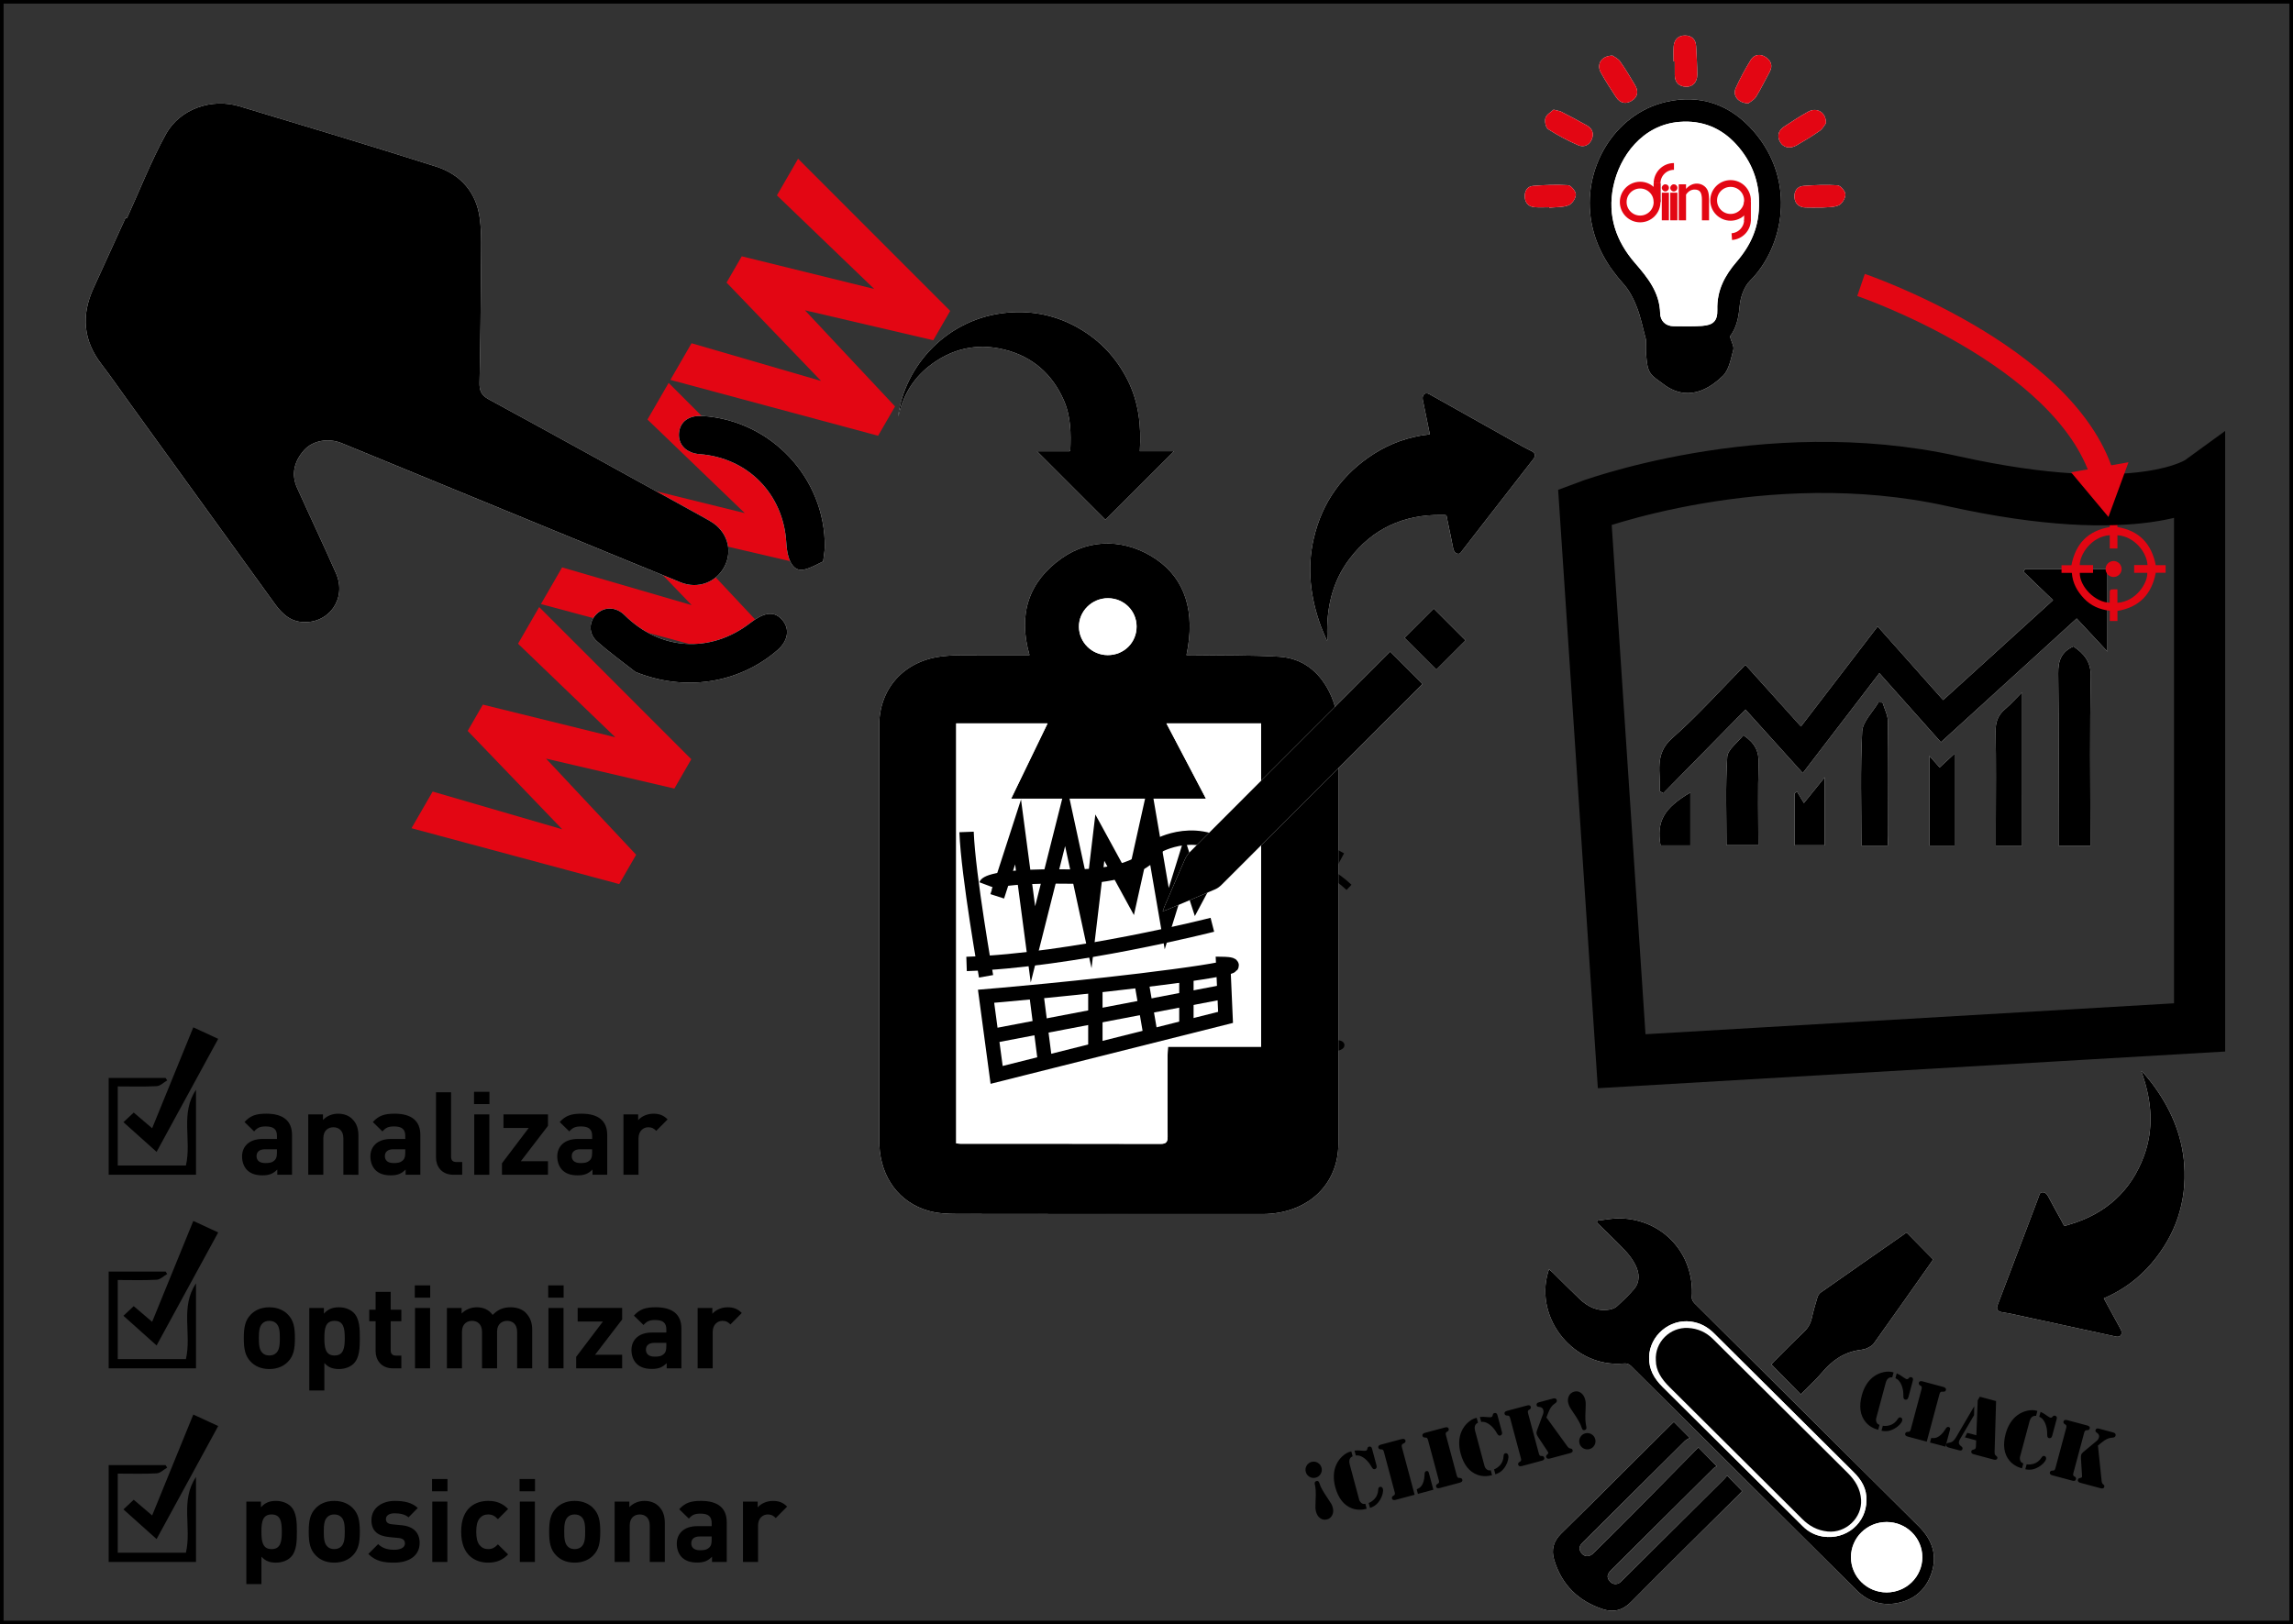 <?xml version="1.0" encoding="utf-8"?>
<!-- Generator: Adobe Illustrator 16.0.0, SVG Export Plug-In . SVG Version: 6.00 Build 0)  -->
<!DOCTYPE svg PUBLIC "-//W3C//DTD SVG 1.1//EN" "http://www.w3.org/Graphics/SVG/1.1/DTD/svg11.dtd">
<svg version="1.1" id="Capa_1" xmlns="http://www.w3.org/2000/svg" xmlns:xlink="http://www.w3.org/1999/xlink" x="0px" y="0px"
	 width="319.425px" height="226.321px" viewBox="0 0 319.425 226.321" enable-background="new 0 0 319.425 226.321"
	 xml:space="preserve">
<rect x="0" y="0" width="319.425" height="226.321" fill="#333333" stroke="none"/>
<g>
	<path fill="#E30613" d="M96.302,105.787l-2.358,4.086l-17.877-4.171l12.55,13.397l-2.358,4.085l-28.937-7.786l2.947-5.105
		l18.049,5.255l-13.169-13.707l2.114-3.663l18.456,4.551L72.163,89.691l2.948-5.107L96.302,105.787z"/>
	<path fill="#E30613" d="M114.335,74.554l-2.358,4.085l-17.878-4.17l12.551,13.396l-2.358,4.086l-28.938-7.785l2.948-5.107
		l18.049,5.256L83.182,70.607l2.114-3.662l18.455,4.55L90.196,58.457l2.948-5.106L114.335,74.554z"/>
	<path fill="#E30613" d="M132.368,43.32l-2.359,4.086l-17.877-4.172l12.551,13.397l-2.359,4.085l-28.938-7.785l2.948-5.105
		l18.049,5.255l-13.169-13.708l2.115-3.662l18.455,4.551l-13.556-13.038l2.948-5.106L132.368,43.32z"/>
</g>
<g>
	<g>
		<path d="M38.628,163.686v-0.727c-0.565,0.565-1.098,0.808-2.066,0.808c-0.952,0-1.646-0.242-2.147-0.743
			c-0.452-0.468-0.694-1.146-0.694-1.889c0-1.34,0.92-2.438,2.874-2.438h1.986v-0.42c0-0.92-0.452-1.324-1.566-1.324
			c-0.807,0-1.179,0.194-1.614,0.694l-1.34-1.308c0.823-0.903,1.63-1.162,3.035-1.162c2.357,0,3.584,1.001,3.584,2.971v5.537H38.628
			z M38.58,160.134h-1.663c-0.759,0-1.179,0.355-1.179,0.952c0,0.582,0.388,0.969,1.211,0.969c0.581,0,0.952-0.048,1.324-0.403
			c0.226-0.21,0.307-0.549,0.307-1.065V160.134z"/>
		<path d="M47.833,163.686v-5.085c0-1.146-0.726-1.534-1.388-1.534c-0.662,0-1.404,0.388-1.404,1.534v5.085h-2.099v-8.411h2.05
			v0.775c0.549-0.581,1.324-0.872,2.099-0.872c0.839,0,1.518,0.274,1.985,0.742c0.678,0.679,0.856,1.47,0.856,2.39v5.376H47.833z"/>
		<path d="M56.505,163.686v-0.727c-0.565,0.565-1.098,0.808-2.066,0.808c-0.952,0-1.646-0.242-2.147-0.743
			c-0.452-0.468-0.694-1.146-0.694-1.889c0-1.34,0.92-2.438,2.874-2.438h1.986v-0.42c0-0.92-0.452-1.324-1.566-1.324
			c-0.807,0-1.179,0.194-1.614,0.694l-1.34-1.308c0.823-0.903,1.63-1.162,3.035-1.162c2.357,0,3.584,1.001,3.584,2.971v5.537H56.505
			z M56.457,160.134h-1.663c-0.759,0-1.179,0.355-1.179,0.952c0,0.582,0.388,0.969,1.211,0.969c0.581,0,0.952-0.048,1.324-0.403
			c0.226-0.21,0.307-0.549,0.307-1.065V160.134z"/>
		<path d="M63.191,163.686c-1.728,0-2.454-1.211-2.454-2.405v-9.089h2.099v8.96c0,0.5,0.21,0.759,0.743,0.759h0.807v1.775H63.191z"
			/>
		<path d="M66.034,153.838v-1.711h2.147v1.711H66.034z M66.066,163.686v-8.411h2.099v8.411H66.066z"/>
		<path d="M69.926,163.686v-1.599l3.729-4.924h-3.52v-1.889h6.199v1.599l-3.777,4.924h3.777v1.889H69.926z"/>
		<path d="M82.537,163.686v-0.727c-0.565,0.565-1.098,0.808-2.066,0.808c-0.952,0-1.646-0.242-2.147-0.743
			c-0.452-0.468-0.694-1.146-0.694-1.889c0-1.34,0.92-2.438,2.874-2.438h1.986v-0.42c0-0.92-0.452-1.324-1.566-1.324
			c-0.807,0-1.179,0.194-1.614,0.694l-1.34-1.308c0.823-0.903,1.63-1.162,3.035-1.162c2.357,0,3.584,1.001,3.584,2.971v5.537H82.537
			z M82.488,160.134h-1.663c-0.759,0-1.179,0.355-1.179,0.952c0,0.582,0.388,0.969,1.211,0.969c0.581,0,0.952-0.048,1.324-0.403
			c0.226-0.21,0.307-0.549,0.307-1.065V160.134z"/>
		<path d="M91.418,157.567c-0.323-0.323-0.597-0.501-1.114-0.501c-0.646,0-1.356,0.484-1.356,1.55v5.069H86.85v-8.411h2.05v0.808
			c0.404-0.484,1.211-0.904,2.115-0.904c0.823,0,1.404,0.21,1.985,0.791L91.418,157.567z"/>
	</g>
	<g>
		<path fill-rule="evenodd" clip-rule="evenodd" d="M26.929,143.145c1.186,0.548,2.266,1.047,3.467,1.603
			c-2.882,5.289-5.701,10.46-8.583,15.749c-1.626-1.457-3.068-2.75-4.617-4.138c0.488-0.456,0.927-0.867,1.433-1.34
			c0.854,0.728,1.651,1.407,2.566,2.187C23.12,152.483,24.999,147.875,26.929,143.145z"/>
		<path fill-rule="evenodd" clip-rule="evenodd" d="M27.304,151.85c0,3.904,0,7.81,0,11.835c-4.009,0-8.048,0-12.167,0
			c0-4.479,0-8.93,0-13.489c2.641,0,5.288,0,7.934,0c0.073,0.115,0.146,0.229,0.218,0.344c-0.485,0.279-0.959,0.771-1.459,0.798
			c-1.78,0.098-3.569,0.038-5.429,0.038c0,3.751,0,7.327,0,11.021c3.173,0,6.34,0,9.498,0
			C26.719,158.881,25.077,155.128,27.304,151.85z"/>
	</g>
	<g>
		<path d="M40.13,189.723c-0.517,0.549-1.372,1.033-2.615,1.033s-2.083-0.484-2.599-1.033c-0.759-0.791-0.953-1.743-0.953-3.277
			c0-1.518,0.194-2.47,0.953-3.261c0.517-0.549,1.356-1.033,2.599-1.033s2.099,0.484,2.615,1.033
			c0.759,0.791,0.953,1.743,0.953,3.261C41.083,187.979,40.889,188.932,40.13,189.723z M38.5,184.411
			c-0.242-0.242-0.565-0.371-0.985-0.371s-0.727,0.129-0.969,0.371c-0.436,0.437-0.484,1.163-0.484,2.034
			c0,0.872,0.049,1.614,0.484,2.051c0.242,0.242,0.549,0.371,0.969,0.371s0.743-0.129,0.985-0.371
			c0.436-0.437,0.484-1.179,0.484-2.051C38.984,185.574,38.935,184.848,38.5,184.411z"/>
		<path d="M49.27,189.997c-0.468,0.469-1.227,0.759-2.05,0.759c-0.856,0-1.485-0.226-2.034-0.839v3.825h-2.099v-11.494h2.034v0.791
			c0.582-0.646,1.211-0.888,2.099-0.888c0.823,0,1.582,0.291,2.05,0.759c0.84,0.84,0.856,2.276,0.856,3.535
			C50.125,187.705,50.109,189.158,49.27,189.997z M46.606,184.04c-1.259,0-1.42,1.033-1.42,2.405c0,1.373,0.161,2.422,1.42,2.422
			s1.421-1.049,1.421-2.422C48.027,185.073,47.865,184.04,46.606,184.04z"/>
		<path d="M54.762,190.659c-1.711,0-2.438-1.211-2.438-2.405v-4.165h-0.888v-1.599h0.888v-2.486h2.099v2.486h1.485v1.599h-1.485
			v4.036c0,0.484,0.226,0.759,0.727,0.759h0.759v1.775H54.762z"/>
		<path d="M57.782,180.812v-1.711h2.147v1.711H57.782z M57.814,190.659v-8.411h2.099v8.411H57.814z"/>
		<path d="M72.038,190.659v-5.085c0-1.146-0.726-1.534-1.388-1.534c-0.646,0-1.404,0.388-1.404,1.485v5.134h-2.099v-5.085
			c0-1.146-0.726-1.534-1.388-1.534c-0.662,0-1.404,0.388-1.404,1.534v5.085h-2.099v-8.411h2.05v0.775
			c0.549-0.565,1.324-0.872,2.099-0.872c0.936,0,1.695,0.339,2.228,1.065c0.71-0.742,1.469-1.065,2.519-1.065
			c0.839,0,1.598,0.274,2.066,0.742c0.678,0.679,0.92,1.47,0.92,2.39v5.376H72.038z"/>
		<path d="M76.369,180.812v-1.711h2.147v1.711H76.369z M76.401,190.659v-8.411H78.5v8.411H76.401z"/>
		<path d="M80.261,190.659v-1.599l3.729-4.924h-3.52v-1.889h6.199v1.599l-3.777,4.924h3.777v1.889H80.261z"/>
		<path d="M92.872,190.659v-0.727c-0.565,0.565-1.098,0.808-2.066,0.808c-0.952,0-1.646-0.242-2.147-0.743
			c-0.452-0.468-0.694-1.146-0.694-1.889c0-1.34,0.92-2.438,2.874-2.438h1.986v-0.42c0-0.92-0.452-1.324-1.566-1.324
			c-0.807,0-1.179,0.194-1.614,0.694l-1.34-1.308c0.823-0.903,1.63-1.162,3.035-1.162c2.357,0,3.584,1.001,3.584,2.971v5.537H92.872
			z M92.823,187.107h-1.663c-0.759,0-1.179,0.355-1.179,0.952c0,0.582,0.388,0.969,1.211,0.969c0.581,0,0.952-0.048,1.324-0.403
			c0.226-0.21,0.307-0.549,0.307-1.065V187.107z"/>
		<path d="M101.753,184.541c-0.323-0.323-0.597-0.501-1.114-0.501c-0.646,0-1.356,0.484-1.356,1.55v5.069h-2.099v-8.411h2.05v0.808
			c0.404-0.484,1.211-0.904,2.115-0.904c0.823,0,1.404,0.21,1.985,0.791L101.753,184.541z"/>
	</g>
	<g>
		<path fill-rule="evenodd" clip-rule="evenodd" d="M26.929,170.119c1.186,0.548,2.266,1.048,3.467,1.603
			c-2.882,5.289-5.701,10.461-8.583,15.749c-1.626-1.457-3.068-2.748-4.617-4.136c0.488-0.457,0.927-0.868,1.433-1.342
			c0.854,0.728,1.651,1.407,2.566,2.187C23.12,179.458,24.999,174.85,26.929,170.119z"/>
		<path fill-rule="evenodd" clip-rule="evenodd" d="M27.304,178.824c0,3.905,0,7.811,0,11.836c-4.009,0-8.048,0-12.167,0
			c0-4.479,0-8.93,0-13.489c2.641,0,5.288,0,7.934,0c0.073,0.114,0.146,0.229,0.218,0.344c-0.485,0.278-0.959,0.77-1.459,0.797
			c-1.78,0.098-3.569,0.038-5.429,0.038c0,3.753,0,7.328,0,11.022c3.173,0,6.34,0,9.498,0
			C26.719,185.855,25.077,182.103,27.304,178.824z"/>
	</g>
	<g>
		<path d="M40.501,216.974c-0.468,0.469-1.227,0.759-2.05,0.759c-0.856,0-1.485-0.226-2.034-0.839v3.825h-2.099v-11.494h2.034v0.791
			c0.582-0.646,1.211-0.888,2.099-0.888c0.823,0,1.582,0.291,2.05,0.759c0.84,0.84,0.856,2.276,0.856,3.535
			C41.357,214.682,41.341,216.135,40.501,216.974z M37.837,211.017c-1.259,0-1.42,1.033-1.42,2.405c0,1.373,0.161,2.422,1.42,2.422
			s1.421-1.049,1.421-2.422C39.258,212.05,39.097,211.017,37.837,211.017z"/>
		<path d="M49.173,216.699c-0.517,0.549-1.372,1.033-2.615,1.033s-2.083-0.484-2.599-1.033c-0.759-0.791-0.953-1.743-0.953-3.277
			c0-1.518,0.194-2.47,0.953-3.261c0.517-0.549,1.356-1.033,2.599-1.033s2.099,0.484,2.615,1.033
			c0.759,0.791,0.953,1.743,0.953,3.261C50.126,214.956,49.932,215.908,49.173,216.699z M47.543,211.388
			c-0.242-0.242-0.565-0.371-0.985-0.371s-0.727,0.129-0.969,0.371c-0.436,0.437-0.484,1.163-0.484,2.034
			c0,0.872,0.048,1.614,0.484,2.051c0.242,0.242,0.549,0.371,0.969,0.371s0.743-0.129,0.985-0.371
			c0.436-0.437,0.484-1.179,0.484-2.051C48.027,212.551,47.979,211.824,47.543,211.388z"/>
		<path d="M54.891,217.732c-1.324,0-2.519-0.146-3.584-1.211l1.373-1.372c0.694,0.694,1.598,0.791,2.244,0.791
			c0.727,0,1.485-0.242,1.485-0.871c0-0.42-0.226-0.711-0.888-0.775l-1.324-0.129c-1.518-0.146-2.454-0.808-2.454-2.357
			c0-1.743,1.534-2.68,3.245-2.68c1.308,0,2.405,0.226,3.212,0.984l-1.292,1.308c-0.484-0.436-1.227-0.564-1.954-0.564
			c-0.839,0-1.194,0.388-1.194,0.807c0,0.308,0.129,0.662,0.872,0.727l1.324,0.13c1.663,0.161,2.502,1.049,2.502,2.47
			C58.458,216.845,56.876,217.732,54.891,217.732z"/>
		<path d="M60.188,207.788v-1.711h2.147v1.711H60.188z M60.221,217.636v-8.411h2.099v8.411H60.221z"/>
		<path d="M68.003,217.732c-1.679,0-3.761-0.904-3.761-4.311s2.083-4.294,3.761-4.294c1.163,0,2.034,0.355,2.777,1.13l-1.42,1.421
			c-0.436-0.468-0.807-0.662-1.356-0.662c-0.5,0-0.888,0.178-1.194,0.549c-0.323,0.404-0.468,0.969-0.468,1.856
			c0,0.889,0.146,1.47,0.468,1.873c0.307,0.371,0.694,0.549,1.194,0.549c0.549,0,0.92-0.193,1.356-0.662l1.42,1.404
			C70.037,217.361,69.166,217.732,68.003,217.732z"/>
		<path d="M72.38,207.788v-1.711h2.147v1.711H72.38z M72.413,217.636v-8.411h2.099v8.411H72.413z"/>
		<path d="M82.665,216.699c-0.517,0.549-1.372,1.033-2.615,1.033s-2.083-0.484-2.599-1.033c-0.759-0.791-0.953-1.743-0.953-3.277
			c0-1.518,0.194-2.47,0.953-3.261c0.517-0.549,1.356-1.033,2.599-1.033s2.099,0.484,2.615,1.033
			c0.759,0.791,0.953,1.743,0.953,3.261C83.618,214.956,83.424,215.908,82.665,216.699z M81.035,211.388
			c-0.242-0.242-0.565-0.371-0.985-0.371s-0.727,0.129-0.969,0.371c-0.436,0.437-0.484,1.163-0.484,2.034
			c0,0.872,0.049,1.614,0.484,2.051c0.242,0.242,0.549,0.371,0.969,0.371s0.743-0.129,0.985-0.371
			c0.436-0.437,0.484-1.179,0.484-2.051C81.519,212.551,81.47,211.824,81.035,211.388z"/>
		<path d="M90.514,217.636v-5.085c0-1.146-0.726-1.534-1.388-1.534c-0.662,0-1.404,0.388-1.404,1.534v5.085h-2.099v-8.411h2.05V210
			c0.549-0.581,1.324-0.872,2.099-0.872c0.839,0,1.518,0.274,1.985,0.742c0.678,0.679,0.856,1.47,0.856,2.39v5.376H90.514z"/>
		<path d="M99.186,217.636v-0.727c-0.565,0.565-1.098,0.808-2.066,0.808c-0.952,0-1.646-0.242-2.147-0.743
			c-0.452-0.468-0.694-1.146-0.694-1.889c0-1.34,0.92-2.438,2.874-2.438h1.986v-0.42c0-0.92-0.452-1.324-1.566-1.324
			c-0.807,0-1.179,0.194-1.614,0.694l-1.34-1.308c0.823-0.903,1.63-1.162,3.035-1.162c2.357,0,3.584,1.001,3.584,2.971v5.537H99.186
			z M99.137,214.084h-1.663c-0.759,0-1.179,0.355-1.179,0.952c0,0.582,0.388,0.969,1.211,0.969c0.581,0,0.952-0.048,1.324-0.403
			c0.226-0.21,0.307-0.549,0.307-1.065V214.084z"/>
		<path d="M108.067,211.518c-0.323-0.323-0.597-0.501-1.114-0.501c-0.646,0-1.356,0.484-1.356,1.55v5.069h-2.099v-8.411h2.05v0.808
			c0.404-0.484,1.211-0.904,2.115-0.904c0.823,0,1.404,0.21,1.985,0.791L108.067,211.518z"/>
	</g>
	<g>
		<path fill-rule="evenodd" clip-rule="evenodd" d="M26.929,197.095c1.186,0.548,2.266,1.047,3.467,1.603
			c-2.882,5.289-5.701,10.46-8.583,15.749c-1.626-1.457-3.068-2.749-4.617-4.137c0.488-0.457,0.927-0.868,1.433-1.341
			c0.854,0.728,1.651,1.407,2.566,2.187C23.12,206.434,24.999,201.825,26.929,197.095z"/>
		<path fill-rule="evenodd" clip-rule="evenodd" d="M27.304,205.8c0,3.905,0,7.81,0,11.835c-4.009,0-8.048,0-12.167,0
			c0-4.479,0-8.93,0-13.489c2.641,0,5.288,0,7.934,0c0.073,0.115,0.146,0.229,0.218,0.344c-0.485,0.279-0.959,0.771-1.459,0.798
			c-1.78,0.098-3.569,0.038-5.429,0.038c0,3.751,0,7.327,0,11.021c3.173,0,6.34,0,9.498,0
			C26.719,212.831,25.077,209.078,27.304,205.8z"/>
	</g>
</g>
<path fill="none" stroke="#000000" stroke-miterlimit="10" d="M182.891,137.41c0,0-28.057,7.193-49.64,7.913"/>
<path fill="none" stroke="#000000" stroke-miterlimit="10" d="M137.191,147.822c0,0-3.613-20.389-3.94-29.16"/>
<path fill="none" stroke="#000000" stroke-miterlimit="10" d="M137.191,151.853c0,0,20.151-1.66,37.932-4.03
	s9.957-2.499,9.957-2.499l0.474,10.797l-46.229,11.616L137.191,151.853z"/>
<path fill="none" stroke="#000000" stroke-miterlimit="10" d="M137.191,129.331c0,0,0.711-1.897,16.595-1.66
	s18.018-6.163,18.018-6.163s8.535-4.979,16.121,2.133"/>
<polyline fill="none" stroke="#000000" stroke-miterlimit="10" points="139.449,131.666 143.652,118.662 146.655,141.367 
	153.26,115.152 158.071,137.41 160.166,119.813 166.47,131.365 170.073,115.152 173.676,136.169 177.279,124.572 179.681,131.966 
	186.793,118.662 "/>
<line fill="none" stroke="#000000" stroke-miterlimit="10" x1="147.289" y1="150.939" x2="149.126" y2="165.273"/>
<line fill="none" stroke="#000000" stroke-miterlimit="10" x1="159.265" y1="150.939" x2="159.265" y2="162.726"/>
<line fill="none" stroke="#000000" stroke-miterlimit="10" x1="168.521" y1="148.66" x2="170.454" y2="159.914"/>
<line fill="none" stroke="#000000" stroke-miterlimit="10" x1="177.649" y1="158.106" x2="177.649" y2="147.822"/>
<line fill="none" stroke="#000000" stroke-miterlimit="10" x1="138.274" y1="159.914" x2="185.326" y2="150.939"/>
<g>
	<g>
		<path fill="#FFFFFF" d="M143.416,91.281c-3.264,0-6.379-0.014-9.494,0.009c-0.96,0.008-1.926,0.062-2.877,0.188
			c-5.191,0.686-8.571,4.5-8.57,9.639c0.001,18.993,0.002,37.985,0.005,56.978c0,0.501-0.005,1.002,0.019,1.502
			c0.216,4.494,2.76,7.969,6.869,9.125c1.272,0.358,2.661,0.419,3.998,0.422c14.022,0.028,28.045,0.018,42.068,0.017
			c0.346,0,0.693,0.006,1.039-0.011c5.943-0.277,9.969-4.232,9.969-9.806c0-19.031-0.011-38.062-0.004-57.094
			c0.002-2.077-0.35-4.069-1.295-5.919c-1.453-2.847-3.776-4.638-6.973-4.828c-3.879-0.231-7.774-0.161-11.662-0.22
			c-0.397-0.006-0.795-0.001-1.227-0.001c1.279-6.021-0.189-10.592-4.188-13.336c-4.115-2.823-9.143-3.03-13.212-0.149
			C143.253,81.071,141.801,85.635,143.416,91.281z"/>
		<path fill-rule="evenodd" clip-rule="evenodd" d="M143.416,91.281c-1.615-5.646-0.163-10.21,4.465-13.485
			c4.069-2.881,9.097-2.674,13.212,0.149c3.999,2.744,5.468,7.315,4.188,13.336c0.432,0,0.829-0.005,1.227,0.001
			c3.888,0.059,7.783-0.012,11.662,0.22c3.196,0.19,5.52,1.981,6.973,4.828c0.945,1.85,1.297,3.842,1.295,5.919
			c-0.007,19.031,0.004,38.062,0.004,57.094c0,5.573-4.025,9.528-9.969,9.806c-0.346,0.017-0.693,0.011-1.039,0.011
			c-14.023,0.001-28.046,0.012-42.068-0.017c-1.336-0.003-2.725-0.063-3.998-0.422c-4.108-1.156-6.652-4.631-6.869-9.125
			c-0.024-0.5-0.019-1.001-0.019-1.502c-0.003-18.992-0.004-37.984-0.005-56.978c0-5.139,3.379-8.953,8.57-9.639
			c0.951-0.125,1.917-0.18,2.877-0.188C137.037,91.268,140.152,91.281,143.416,91.281z M175.68,145.844c0-15.13,0-30.084,0-45.051
			c-4.416,0-8.736,0-13.191,0c1.868,3.558,3.676,7,5.51,10.491c-9.104,0-18.02,0-27.141,0c1.731-3.576,3.389-7.003,5.076-10.49
			c-4.368,0-8.547,0-12.729,0c0,19.542,0,39.005,0,58.517c0.261,0.023,0.447,0.054,0.634,0.054
			c9.281,0.003,18.562-0.005,27.844,0.018c0.774,0.002,0.979-0.27,0.973-1.007c-0.029-3.734-0.015-7.471-0.01-11.206
			c0-0.41,0.037-0.818,0.061-1.325C167.069,145.844,171.33,145.844,175.68,145.844z M158.332,87.286
			c-0.01-2.188-1.762-3.921-3.977-3.933c-2.234-0.013-4.078,1.807-4.053,3.996c0.025,2.166,1.812,3.922,4.001,3.931
			C156.567,91.291,158.342,89.531,158.332,87.286z"/>
		<path fill-rule="evenodd" clip-rule="evenodd" fill="#FFFFFF" d="M175.68,145.844c-4.35,0-8.61,0-12.975,0
			c-0.023,0.507-0.061,0.915-0.061,1.325c-0.005,3.735-0.02,7.472,0.01,11.206c0.006,0.737-0.198,1.009-0.973,1.007
			c-9.281-0.022-18.562-0.015-27.844-0.018c-0.187,0-0.373-0.03-0.634-0.054c0-19.512,0-38.975,0-58.517c4.183,0,8.361,0,12.729,0
			c-1.688,3.487-3.345,6.914-5.076,10.49c9.121,0,18.036,0,27.141,0c-1.834-3.491-3.642-6.934-5.51-10.491c4.455,0,8.775,0,13.191,0
			C175.68,115.76,175.68,130.714,175.68,145.844z"/>
		<path fill-rule="evenodd" clip-rule="evenodd" fill="#FFFFFF" d="M158.332,87.286c0.01,2.245-1.765,4.005-4.028,3.994
			c-2.188-0.009-3.976-1.765-4.001-3.931c-0.025-2.189,1.818-4.009,4.053-3.996C156.57,83.365,158.322,85.098,158.332,87.286z"/>
	</g>
	<g>
		<path fill="none" stroke="#000000" stroke-width="2" stroke-miterlimit="10" d="M168.887,128.853c0,0-19.354,4.961-34.24,5.458"/>
		<path fill="none" stroke="#000000" stroke-width="2" stroke-miterlimit="10" d="M137.364,136.034c0,0-2.492-14.063-2.718-20.114"
			/>
		<path fill="none" stroke="#000000" stroke-width="2" stroke-miterlimit="10" d="M137.364,138.814c0,0,13.899-1.146,26.165-2.78
			c12.264-1.635,6.867-1.724,6.867-1.724l0.328,7.447l-31.889,8.013L137.364,138.814z"/>
		<path fill="none" stroke="#000000" stroke-width="2" stroke-miterlimit="10" d="M137.364,123.279c0,0,0.491-1.309,11.446-1.146
			c10.957,0.164,12.429-4.251,12.429-4.251s5.888-3.435,11.12,1.472"/>
		<polyline fill="none" stroke="#000000" stroke-width="2" stroke-miterlimit="10" points="138.921,124.89 141.821,115.92 
			143.893,131.582 148.448,113.499 151.768,128.853 153.211,116.714 157.561,124.683 160.046,113.499 162.531,127.996 
			165.016,119.997 166.673,125.097 171.579,115.92 		"/>
		
			<line fill="none" stroke="#000000" stroke-width="2" stroke-miterlimit="10" x1="144.33" y1="138.185" x2="145.597" y2="148.071"/>
		<line fill="none" stroke="#000000" stroke-width="2" stroke-miterlimit="10" x1="152.59" y1="138.185" x2="152.59" y2="146.314"/>
		
			<line fill="none" stroke="#000000" stroke-width="2" stroke-miterlimit="10" x1="158.975" y1="136.612" x2="160.309" y2="144.375"/>
		
			<line fill="none" stroke="#000000" stroke-width="2" stroke-miterlimit="10" x1="165.271" y1="143.128" x2="165.271" y2="136.034"/>
		
			<line fill="none" stroke="#000000" stroke-width="2" stroke-miterlimit="10" x1="138.111" y1="144.375" x2="170.566" y2="138.185"/>
	</g>
	<g>
		<path fill="#FFFFFF" d="M193.664,90.793c-0.215,0.216-0.381,0.382-0.549,0.549c-9.125,9.125-18.251,18.249-27.368,27.383
			c-0.28,0.28-0.518,0.636-0.679,0.999c-0.953,2.158-1.88,4.329-2.813,6.496c-0.09,0.21-0.163,0.426-0.287,0.752
			c0.269-0.091,0.423-0.134,0.567-0.195c2.263-0.956,4.529-1.906,6.783-2.883c0.318-0.138,0.615-0.374,0.865-0.622
			c9.148-9.138,18.289-18.28,27.432-27.423c0.18-0.18,0.359-0.359,0.553-0.552C196.644,93.771,195.196,92.325,193.664,90.793z"/>
		<path fill="#FFFFFF" d="M200.088,93.304c1.391-1.39,2.729-2.729,4.071-4.07c-1.495-1.495-2.954-2.954-4.438-4.438
			c-1.367,1.367-2.704,2.705-4.071,4.07C197.141,90.355,198.6,91.814,200.088,93.304z"/>
		<path fill-rule="evenodd" clip-rule="evenodd" d="M193.664,90.793c1.532,1.532,2.979,2.979,4.504,4.504
			c-0.193,0.192-0.373,0.372-0.553,0.552c-9.143,9.143-18.283,18.285-27.432,27.423c-0.25,0.248-0.547,0.484-0.865,0.622
			c-2.254,0.977-4.521,1.927-6.783,2.883c-0.145,0.062-0.299,0.104-0.567,0.195c0.124-0.326,0.197-0.542,0.287-0.752
			c0.934-2.167,1.86-4.338,2.813-6.496c0.161-0.363,0.398-0.719,0.679-0.999c9.117-9.134,18.243-18.258,27.368-27.383
			C193.283,91.175,193.449,91.009,193.664,90.793z"/>
		<path fill-rule="evenodd" clip-rule="evenodd" d="M200.088,93.304c-1.488-1.489-2.947-2.948-4.438-4.438
			c1.367-1.365,2.704-2.703,4.071-4.07c1.483,1.483,2.942,2.942,4.438,4.438C202.816,90.575,201.479,91.914,200.088,93.304z"/>
	</g>
</g>
<g>
	<g>
		<path fill="#FFFFFF" d="M243.143,92.631c-3.471,3.516-6.641,7.087-10.2,10.216c-2.589,2.275-1.544,4.85-1.751,7.369
			c0.168,0.104,0.336,0.21,0.504,0.314c3.804-3.872,7.608-7.744,11.457-11.663c2.656,2.945,5.282,5.856,7.982,8.851
			c3.624-4.729,7.107-9.276,10.668-13.922c2.94,3.301,5.728,6.427,8.57,9.619c6.263-5.707,12.435-11.33,18.916-17.236
			c1.427,1.532,2.799,3.006,4.281,4.601c0-3.987,0-7.753,0-11.5c-3.89,0-7.68,0-11.47,0c-0.075,0.126-0.151,0.251-0.228,0.377
			c1.355,1.304,2.711,2.606,4.127,3.968c-5.107,4.643-10.176,9.247-15.313,13.917c-3.054-3.435-6.036-6.785-9.122-10.255
			c-3.604,4.699-7.119,9.286-10.686,13.938C248.299,98.358,245.824,95.607,243.143,92.631z M291.199,117.829c0-0.689,0-1.23,0-1.772
			c0-7.246-0.096-14.494,0.059-21.737c0.047-2.162-0.986-3.266-2.419-4.251c-1.706,0.771-2.144,2.01-2.12,3.765
			c0.099,7.445,0.042,14.892,0.042,22.338c0,0.528,0,1.057,0,1.658C288.287,117.829,289.618,117.829,291.199,117.829z
			 M281.696,117.822c0-7.157,0-14.127,0-21.369c-0.917,0.914-1.605,1.696-2.392,2.363c-0.987,0.838-1.334,1.809-1.308,3.12
			c0.083,4.245,0.031,8.494,0.031,12.742c0,1.03,0,2.062,0,3.144C279.342,117.822,280.47,117.822,281.696,117.822z M259.3,117.818
			c1.336,0,2.465,0,3.671,0c0.022-0.52,0.059-0.96,0.059-1.4c0.004-5.296,0.039-10.593-0.031-15.888
			c-0.012-0.885-0.486-1.762-0.747-2.643c-0.191-0.007-0.383-0.012-0.573-0.019c-0.793,1.353-2.197,2.674-2.27,4.064
			C259.137,107.16,259.3,112.407,259.3,117.818z M242.858,102.441c-0.802,1.026-2.181,1.983-2.247,3.022
			c-0.26,4.068-0.106,8.164-0.106,12.301c1.548,0,2.953,0,4.439,0c0-3.883-0.089-7.63,0.04-11.369
			C245.043,104.708,244.494,103.531,242.858,102.441z M272.279,117.813c0-4.253,0-8.414,0-12.805
			c-0.807,0.749-1.44,1.336-2.075,1.926c-0.496-0.556-0.881-0.986-1.434-1.605c0,4.311,0,8.368,0,12.484
			C269.993,117.813,271.123,117.813,272.279,117.813z M250.331,110.298c-0.111,0.077-0.224,0.155-0.335,0.233
			c0,2.41,0,4.821,0,7.251c1.489,0,2.855,0,4.197,0c0-3.14,0-6.155,0-9.48c-1.018,1.261-1.845,2.285-2.898,3.59
			C250.905,111.247,250.617,110.772,250.331,110.298z M235.473,110.424c-3.7,2.183-4.73,4.021-4.155,7.373c1.358,0,2.723,0,4.155,0
			C235.473,115.286,235.473,112.882,235.473,110.424z"/>
		<path fill-rule="evenodd" clip-rule="evenodd" d="M243.143,92.631c2.682,2.977,5.156,5.728,7.736,8.593
			c3.566-4.651,7.082-9.238,10.686-13.938c3.086,3.47,6.068,6.82,9.122,10.255c5.138-4.67,10.206-9.274,15.313-13.917
			c-1.416-1.361-2.771-2.664-4.127-3.968c0.076-0.126,0.152-0.251,0.228-0.377c3.79,0,7.58,0,11.47,0c0,3.747,0,7.513,0,11.5
			c-1.482-1.595-2.854-3.068-4.281-4.601c-6.481,5.906-12.653,11.529-18.916,17.236c-2.843-3.192-5.63-6.318-8.57-9.619
			c-3.561,4.646-7.044,9.192-10.668,13.922c-2.7-2.994-5.326-5.905-7.982-8.851c-3.849,3.919-7.653,7.791-11.457,11.663
			c-0.168-0.104-0.336-0.21-0.504-0.314c0.207-2.52-0.838-5.094,1.751-7.369C236.502,99.718,239.672,96.146,243.143,92.631z"/>
		<path fill-rule="evenodd" clip-rule="evenodd" d="M291.199,117.829c-1.581,0-2.912,0-4.438,0c0-0.602,0-1.13,0-1.658
			c0-7.446,0.057-14.893-0.042-22.338c-0.023-1.755,0.414-2.993,2.12-3.765c1.433,0.985,2.466,2.089,2.419,4.251
			c-0.154,7.243-0.059,14.491-0.059,21.737C291.199,116.599,291.199,117.14,291.199,117.829z"/>
		<path fill-rule="evenodd" clip-rule="evenodd" d="M281.696,117.822c-1.227,0-2.354,0-3.668,0c0-1.082,0-2.113,0-3.144
			c0-4.248,0.052-8.497-0.031-12.742c-0.026-1.312,0.32-2.282,1.308-3.12c0.786-0.667,1.475-1.449,2.392-2.363
			C281.696,103.695,281.696,110.665,281.696,117.822z"/>
		<path fill-rule="evenodd" clip-rule="evenodd" d="M259.3,117.818c0-5.411-0.163-10.658,0.108-15.885
			c0.072-1.391,1.477-2.712,2.27-4.064c0.19,0.007,0.382,0.012,0.573,0.019c0.261,0.881,0.735,1.758,0.747,2.643
			c0.07,5.295,0.035,10.592,0.031,15.888c0,0.44-0.036,0.881-0.059,1.4C261.765,117.818,260.636,117.818,259.3,117.818z"/>
		<path fill-rule="evenodd" clip-rule="evenodd" d="M242.858,102.441c1.636,1.09,2.185,2.267,2.126,3.954
			c-0.129,3.739-0.04,7.486-0.04,11.369c-1.486,0-2.892,0-4.439,0c0-4.137-0.153-8.232,0.106-12.301
			C240.678,104.425,242.057,103.468,242.858,102.441z"/>
		<path fill-rule="evenodd" clip-rule="evenodd" d="M272.279,117.813c-1.156,0-2.286,0-3.509,0c0-4.116,0-8.174,0-12.484
			c0.553,0.619,0.938,1.05,1.434,1.605c0.635-0.59,1.269-1.177,2.075-1.926C272.279,109.399,272.279,113.561,272.279,117.813z"/>
		<path fill-rule="evenodd" clip-rule="evenodd" d="M250.331,110.298c0.286,0.475,0.574,0.949,0.964,1.594
			c1.054-1.305,1.881-2.329,2.898-3.59c0,3.325,0,6.341,0,9.48c-1.342,0-2.708,0-4.197,0c0-2.43,0-4.841,0-7.251
			C250.107,110.453,250.22,110.375,250.331,110.298z"/>
		<path fill-rule="evenodd" clip-rule="evenodd" d="M235.473,110.424c0,2.458,0,4.862,0,7.373c-1.433,0-2.797,0-4.155,0
			C230.742,114.445,231.772,112.606,235.473,110.424z"/>
	</g>
	<g>
		<path fill-rule="evenodd" clip-rule="evenodd" fill="#E30613" d="M300.967,78.746c-0.239,0-0.478,0-0.661,0
			c-0.6-3.02-2.321-4.802-5.344-5.31c0-0.466,0-0.927,0-1.404c-0.365,0-0.696,0-1.066,0c0,0.248,0,0.478,0,0.708
			c0,0.24,0,0.48,0,0.697c-3.046,0.526-4.758,2.318-5.339,5.321c-0.438,0-0.908,0-1.379,0c0,0.37,0,0.693,0,1.062
			c0.484,0,0.954,0,1.437,0c0.104,1.447,0.767,2.597,1.708,3.584c0.955,1.003,2.171,1.529,3.581,1.694c0,0.491,0,0.962,0,1.427
			c0.376,0,0.706,0,1.069,0c0-0.486,0-0.948,0-1.401c3.043-0.516,4.761-2.318,5.335-5.317c0.444,0,0.906,0,1.372,0
			c0-0.366,0-0.697,0-1.062C301.428,78.746,301.197,78.746,300.967,78.746z M299.13,79.812c0.058,1.447-1.6,4.024-4.163,4.176
			c0-0.611,0-1.223,0-1.869c-0.323,0-0.603-0.02-0.875,0.014c-0.076,0.01-0.184,0.179-0.188,0.278
			c-0.019,0.521-0.009,1.042-0.009,1.564c-1.997-0.026-4.189-2.205-4.174-4.154c0.61,0,1.222,0,1.853,0c0-0.373,0-0.704,0-1.077
			c-0.634,0-1.246,0-1.855,0c0.009-1.504,1.593-3.967,4.179-4.175c0,0.627,0,1.228,0,1.854c0.366,0,0.696,0,1.071,0
			c0-0.622,0-1.234,0-1.847c2.394,0.154,4.1,2.426,4.189,4.159c-0.612,0-1.223,0-1.861,0c0,0.373,0,0.702,0,1.077
			C297.911,79.812,298.521,79.812,299.13,79.812z"/>
		<path fill-rule="evenodd" clip-rule="evenodd" fill="#E30613" d="M295.55,79.294c-0.004,0.605-0.511,1.104-1.12,1.103
			c-0.622-0.002-1.128-0.521-1.115-1.142c0.013-0.602,0.534-1.101,1.138-1.085C295.066,78.185,295.556,78.685,295.55,79.294z"/>
	</g>
	<path fill="none" stroke="#000000" stroke-width="7.121" stroke-miterlimit="10" d="M225.906,147.865l80.507-4.711V67.04
		c0,0-8.051,5.855-34.399,0c-26.347-5.855-51.229,3.603-51.229,3.603L225.906,147.865z"/>
	<g>
		<g>
			<path fill="none" stroke="#E30613" stroke-width="3.256" stroke-miterlimit="10" d="M259.251,39.706
				c0,0,28.31,9.633,33.615,26.546"/>
			<g>
				<polygon fill="#E30613" points="288.509,65.805 293.715,72.032 296.507,64.411 				"/>
			</g>
		</g>
	</g>
</g>
<g>
	<g>
		<path fill="#FFFFFF" d="M240.98,46.885c0.922-1.179,1.214-2.628,1.36-4.234c0.11-1.228,0.608-2.691,1.451-3.532
			c4.647-4.646,6.552-13.846,0.515-20.812c-3.238-3.732-7.43-5.234-12.264-4.102c-7.175,1.682-11.743,9.332-10.34,16.831
			c0.625,3.335,2.248,6.066,4.482,8.559c0.82,0.915,1.411,2.106,1.858,3.269c0.546,1.415,0.831,2.926,1.258,4.498
			c0,0.594-0.062,1.368,0.017,2.124c0.087,0.818,0.121,1.729,0.519,2.397c0.398,0.67,1.202,1.112,1.853,1.619
			c1.862,1.442,4.767,2.312,8.313-1.129c0.86-0.836,1.11-2.37,1.455-3.634C241.59,48.265,241.194,47.645,240.98,46.885z
			 M233.134,8.56c0.057,0,0.111,0,0.165,0c0,0.636-0.009,1.276,0.004,1.913c0.018,1.008,0.561,1.56,1.545,1.614
			c0.938,0.052,1.596-0.637,1.586-1.704c-0.008-1.316-0.093-2.632-0.158-3.947c-0.05-0.964-0.636-1.486-1.538-1.491
			c-0.976-0.005-1.539,0.599-1.595,1.582C233.104,7.202,233.134,7.881,233.134,8.56z M254.362,17.171
			c0.04-1.535-1.278-2.271-2.478-1.604c-1.145,0.634-2.247,1.345-3.335,2.073c-0.792,0.531-1.064,1.277-0.562,2.165
			c0.439,0.775,1.375,0.975,2.291,0.442c1.098-0.635,2.188-1.29,3.224-2.022C253.918,17.931,254.174,17.41,254.362,17.171z
			 M224.636,7.751c-1.571,0.009-2.271,1.21-1.625,2.374c0.651,1.178,1.384,2.313,2.129,3.434c0.546,0.822,1.348,0.995,2.174,0.479
			c0.846-0.53,0.959-1.33,0.456-2.173c-0.669-1.121-1.335-2.251-2.092-3.316C225.39,8.143,224.854,7.912,224.636,7.751z
			 M243.553,14.399c0.23-0.19,0.792-0.469,1.077-0.92c0.696-1.113,1.253-2.312,1.89-3.463c0.494-0.892,0.152-1.6-0.566-2.067
			c-0.756-0.492-1.601-0.373-2.091,0.437c-0.758,1.261-1.48,2.558-2.075,3.9C241.335,13.31,242.128,14.371,243.553,14.399z
			 M216.421,15.279c-0.339,0.324-0.97,0.664-1.13,1.157c-0.148,0.45,0.033,1.342,0.378,1.564c1.323,0.858,2.736,1.599,4.184,2.234
			c0.747,0.328,1.527,0.03,1.882-0.8c0.343-0.806,0.101-1.512-0.66-1.945c-1.171-0.671-2.371-1.291-3.572-1.913
			C217.265,15.454,216.976,15.428,216.421,15.279z M215.807,28.879c0.003,0.021,0.005,0.041,0.006,0.063
			c0.908-0.094,1.878-0.03,2.7-0.345c0.483-0.184,1.004-0.97,1.01-1.49c0.005-0.45-0.667-1.27-1.082-1.298
			c-1.618-0.112-3.257-0.034-4.881,0.093c-0.841,0.067-1.197,0.756-1.149,1.562c0.049,0.822,0.534,1.334,1.364,1.403
			C214.447,28.921,215.127,28.879,215.807,28.879z M253.873,28.918c0.534-0.058,1.468,0.013,2.245-0.305
			c0.472-0.194,0.964-0.99,0.958-1.507c-0.007-0.454-0.673-1.252-1.095-1.282c-1.579-0.115-3.181-0.037-4.767,0.082
			c-0.895,0.068-1.308,0.77-1.237,1.618c0.073,0.867,0.635,1.356,1.521,1.388C252.176,28.938,252.854,28.918,253.873,28.918z"/>
		<path fill-rule="evenodd" clip-rule="evenodd" d="M240.98,46.885c0.214,0.76,0.609,1.38,0.478,1.854
			c-0.345,1.264-0.595,2.798-1.455,3.634c-3.547,3.441-6.451,2.571-8.313,1.129c-0.65-0.507-1.454-0.949-1.853-1.619
			c-0.397-0.669-0.432-1.579-0.519-2.397c-0.078-0.756-0.017-1.53-0.017-2.124c-0.427-1.572-0.712-3.083-1.258-4.498
			c-0.447-1.162-1.038-2.354-1.858-3.269c-2.234-2.492-3.857-5.224-4.482-8.559c-1.403-7.499,3.165-15.149,10.34-16.831
			c4.834-1.133,9.025,0.369,12.264,4.102c6.037,6.966,4.133,16.165-0.515,20.812c-0.843,0.841-1.341,2.305-1.451,3.532
			C242.194,44.257,241.902,45.706,240.98,46.885z M245.038,28.082c-0.019-2.789-0.979-5.555-3.172-7.965
			c-2.101-2.308-4.761-3.389-7.922-3.134c-5.144,0.415-8.348,4.788-9.212,9.051c-0.818,4.04,0.373,7.55,3.041,10.623
			c1.758,2.027,3.429,4.081,3.494,7.002c0.023,1.011,0.713,1.781,1.88,1.794c1.31,0.013,2.625,0.051,3.93-0.042
			c1.586-0.112,2.197-0.675,2.152-2.269c-0.078-2.665,1.028-4.75,2.697-6.685C243.878,34.19,245.12,31.605,245.038,28.082z"/>
		<path fill-rule="evenodd" clip-rule="evenodd" fill="#E30613" d="M233.134,8.56c0-0.679-0.03-1.357,0.009-2.033
			c0.056-0.983,0.619-1.587,1.595-1.582c0.902,0.005,1.488,0.527,1.538,1.491c0.065,1.315,0.15,2.631,0.158,3.947
			c0.01,1.067-0.648,1.756-1.586,1.704c-0.984-0.055-1.527-0.606-1.545-1.614c-0.013-0.637-0.004-1.277-0.004-1.913
			C233.245,8.56,233.19,8.56,233.134,8.56z"/>
		<path fill-rule="evenodd" clip-rule="evenodd" fill="#E30613" d="M254.362,17.171c-0.188,0.239-0.444,0.76-0.86,1.054
			c-1.035,0.732-2.126,1.388-3.224,2.022c-0.916,0.532-1.852,0.333-2.291-0.442c-0.502-0.888-0.229-1.634,0.562-2.165
			c1.088-0.729,2.19-1.439,3.335-2.073C253.084,14.9,254.402,15.636,254.362,17.171z"/>
		<path fill-rule="evenodd" clip-rule="evenodd" fill="#E30613" d="M224.636,7.751c0.219,0.161,0.754,0.392,1.042,0.798
			c0.757,1.065,1.423,2.195,2.092,3.316c0.503,0.843,0.39,1.643-0.456,2.173c-0.826,0.516-1.628,0.343-2.174-0.479
			c-0.745-1.12-1.478-2.256-2.129-3.434C222.365,8.961,223.064,7.76,224.636,7.751z"/>
		<path fill-rule="evenodd" clip-rule="evenodd" fill="#E30613" d="M243.553,14.399c-1.425-0.028-2.218-1.09-1.766-2.113
			c0.595-1.343,1.317-2.64,2.075-3.9c0.49-0.81,1.335-0.929,2.091-0.437c0.719,0.468,1.061,1.176,0.566,2.067
			c-0.637,1.151-1.193,2.35-1.89,3.463C244.345,13.931,243.783,14.209,243.553,14.399z"/>
		<path fill-rule="evenodd" clip-rule="evenodd" fill="#E30613" d="M216.421,15.279c0.555,0.148,0.844,0.175,1.081,0.298
			c1.201,0.622,2.401,1.242,3.572,1.913c0.761,0.434,1.003,1.14,0.66,1.945c-0.354,0.83-1.135,1.128-1.882,0.8
			c-1.447-0.636-2.86-1.376-4.184-2.234c-0.345-0.223-0.526-1.114-0.378-1.564C215.451,15.943,216.082,15.604,216.421,15.279z"/>
		<path fill-rule="evenodd" clip-rule="evenodd" fill="#E30613" d="M215.807,28.879c-0.68,0-1.359,0.042-2.032-0.012
			c-0.83-0.069-1.315-0.581-1.364-1.403c-0.048-0.806,0.309-1.494,1.149-1.562c1.624-0.127,3.263-0.205,4.881-0.093
			c0.415,0.028,1.087,0.848,1.082,1.298c-0.006,0.521-0.526,1.307-1.01,1.49c-0.822,0.314-1.792,0.251-2.7,0.345
			C215.812,28.92,215.81,28.899,215.807,28.879z"/>
		<path fill-rule="evenodd" clip-rule="evenodd" fill="#E30613" d="M253.873,28.918c-1.02,0-1.697,0.02-2.375-0.006
			c-0.886-0.031-1.447-0.521-1.521-1.388c-0.07-0.849,0.343-1.55,1.237-1.618c1.586-0.119,3.188-0.197,4.767-0.082
			c0.422,0.03,1.088,0.828,1.095,1.282c0.006,0.517-0.486,1.312-0.958,1.507C255.341,28.931,254.407,28.86,253.873,28.918z"/>
		<path fill-rule="evenodd" clip-rule="evenodd" fill="#FFFFFF" d="M245.038,28.082c0.082,3.523-1.16,6.108-3.111,8.376
			c-1.669,1.935-2.775,4.02-2.697,6.685c0.045,1.594-0.566,2.156-2.152,2.269c-1.305,0.093-2.62,0.055-3.93,0.042
			c-1.167-0.013-1.856-0.783-1.88-1.794c-0.065-2.921-1.736-4.975-3.494-7.002c-2.668-3.073-3.859-6.583-3.041-10.623
			c0.864-4.263,4.068-8.636,9.212-9.051c3.161-0.255,5.821,0.826,7.922,3.134C244.059,22.527,245.02,25.293,245.038,28.082z"/>
	</g>
	<g>
		<g>
			<g>
				<path fill="#E30613" d="M234.872,25.679v0.638c0.443-0.491,0.946-0.736,1.51-0.736c0.313,0,0.604,0.081,0.873,0.242
					c0.269,0.162,0.473,0.385,0.612,0.666c0.141,0.281,0.211,0.728,0.211,1.339v2.868h-0.992v-2.858
					c0-0.512-0.079-0.878-0.234-1.098c-0.156-0.221-0.419-0.33-0.786-0.33c-0.469,0-0.867,0.233-1.193,0.703v3.583h-1.015v-5.017
					H234.872z"/>
			</g>
			<g>
				<circle fill="none" stroke="#FFFFFF" stroke-width="0.943" stroke-miterlimit="10" cx="228.479" cy="28.15" r="2.357"/>
				
					<line fill="none" stroke="#1D1D1B" stroke-width="0.943" stroke-miterlimit="10" x1="230.836" y1="25.548" x2="230.836" y2="28.15"/>
				
					<line fill="none" stroke="#E30613" stroke-width="0.943" stroke-miterlimit="10" x1="243.436" y1="28.138" x2="243.436" y2="30.74"/>
			</g>
			<g>
				<circle fill="none" stroke="#E30613" stroke-width="0.943" stroke-miterlimit="10" cx="241.079" cy="27.924" r="2.357"/>
				<path fill="none" stroke="#E30613" stroke-width="0.943" stroke-miterlimit="10" d="M233.191,23.191
					c-1.302,0-2.355,1.056-2.355,2.356"/>
				<circle fill="none" stroke="#E30613" stroke-width="0.943" stroke-miterlimit="10" cx="228.479" cy="28.15" r="2.357"/>
				
					<line fill="none" stroke="#E30613" stroke-width="0.943" stroke-miterlimit="10" x1="230.836" y1="25.548" x2="230.836" y2="28.15"/>
				<path fill="none" stroke="#E30613" stroke-width="0.943" stroke-miterlimit="10" d="M241.247,32.969
					c1.223-0.086,2.188-1.105,2.188-2.35"/>
			</g>
			<g>
				<rect x="231.495" y="26.85" fill="#E30613" width="0.992" height="3.846"/>
				<path fill="#E30613" d="M231.983,25.679c0.139,0,0.257,0.047,0.356,0.143c0.098,0.096,0.147,0.213,0.147,0.352
					c0,0.135-0.05,0.253-0.147,0.352c-0.1,0.098-0.218,0.147-0.356,0.147c-0.13,0-0.244-0.05-0.343-0.15
					c-0.099-0.1-0.148-0.217-0.148-0.349c0-0.13,0.05-0.244,0.148-0.344C231.739,25.729,231.854,25.679,231.983,25.679z"/>
			</g>
			<g>
				<rect x="232.676" y="26.85" fill="#E30613" width="0.993" height="3.846"/>
				<path fill="#E30613" d="M233.163,25.679c0.14,0,0.258,0.047,0.356,0.143s0.148,0.213,0.148,0.352
					c0,0.135-0.05,0.253-0.148,0.352c-0.099,0.098-0.217,0.147-0.356,0.147c-0.129,0-0.242-0.05-0.341-0.15
					c-0.1-0.1-0.147-0.217-0.147-0.349c0-0.13,0.048-0.244,0.147-0.344C232.921,25.729,233.034,25.679,233.163,25.679z"/>
			</g>
		</g>
	</g>
</g>
<g>
	<path fill="#FFFFFF" d="M215.792,176.846c-0.066,0.193-0.113,0.312-0.148,0.436c-1.896,6.545,3.696,13.317,10.5,12.703
		c0.436-0.04,0.749,0.029,1.078,0.356c10.469,10.425,20.948,20.841,31.43,31.252c1.708,1.697,3.772,2.268,6.089,1.676
		c2.342-0.598,3.822-2.187,4.449-4.476c0.658-2.405-0.188-4.431-1.905-6.139c-5.868-5.839-11.739-11.676-17.61-17.512
		c-4.543-4.517-9.09-9.028-13.623-13.556c-0.195-0.195-0.388-0.528-0.371-0.782c0.426-6.034-3.98-10.933-10.023-11.045
		c-1.049-0.02-2.102,0.208-3.153,0.321c-0.017,0.088-0.035,0.175-0.052,0.262c1.299,1.279,2.628,2.528,3.882,3.85
		c0.581,0.613,1.114,1.316,1.489,2.069c0.559,1.12,0.676,2.337-0.206,3.372c-0.728,0.855-1.553,1.635-2.384,2.394
		c-0.263,0.24-0.671,0.377-1.034,0.441c-1.656,0.293-2.999-0.387-4.156-1.484c-1.26-1.194-2.477-2.435-3.715-3.653
		C216.173,177.18,216.007,177.04,215.792,176.846z M233.177,198.118c-0.197,0.188-0.361,0.341-0.52,0.498
		c-5.054,5.024-10.091,10.066-15.174,15.062c-1.083,1.063-1.394,2.263-0.99,3.628c1.035,3.502,3.378,5.799,6.817,6.915
		c1.419,0.46,2.723,0.185,3.882-0.987c4.981-5.033,10.028-10.001,15.05-14.994c0.187-0.186,0.365-0.381,0.456-0.477
		c-0.708-0.726-1.376-1.412-2.101-2.156c-0.114,0.136-0.247,0.319-0.406,0.479c-4.685,4.66-9.373,9.317-14.06,13.976
		c-0.128,0.127-0.249,0.263-0.386,0.38c-0.493,0.423-1.143,0.351-1.539-0.165c-0.408-0.531-0.332-0.95,0.302-1.581
		c4.718-4.69,9.437-9.381,14.162-14.064c0.174-0.173,0.414-0.278,0.493-0.331c-0.901-0.92-1.679-1.714-2.569-2.623
		c-3.085,3.135-6.211,6.323-9.352,9.497c-1.745,1.763-3.513,3.503-5.276,5.248c-0.62,0.614-1.4,0.51-1.795-0.22
		c-0.335-0.621,0.037-1.014,0.435-1.409c4.703-4.674,9.403-9.352,14.112-14.02c0.188-0.187,0.461-0.288,0.68-0.42
		C234.546,199.496,233.883,198.828,233.177,198.118z M250.855,194.281c1.034-1.054,2.112-2.025,3.038-3.126
		c1.419-1.689,3.118-2.8,5.332-3.07c0.31-0.038,0.633-0.107,0.909-0.245c0.324-0.161,0.687-0.352,0.888-0.633
		c2.682-3.761,5.338-7.539,8-11.314c0.124-0.176,0.23-0.366,0.26-0.414c-1.26-1.28-2.455-2.494-3.673-3.73
		c-0.03,0.017-0.112,0.053-0.185,0.104c-3.937,2.744-7.875,5.485-11.801,8.246c-0.213,0.149-0.378,0.437-0.457,0.693
		c-0.287,0.947-0.561,1.901-0.777,2.866c-0.174,0.774-0.524,1.388-1.109,1.94c-1.409,1.33-2.761,2.721-4.135,4.09
		c-0.154,0.153-0.295,0.321-0.388,0.422C248.118,191.494,249.441,192.842,250.855,194.281z"/>
	<path fill-rule="evenodd" clip-rule="evenodd" d="M215.792,176.846c0.214,0.194,0.381,0.334,0.535,0.485
		c1.238,1.219,2.455,2.459,3.715,3.653c1.157,1.098,2.5,1.777,4.156,1.484c0.363-0.064,0.771-0.201,1.034-0.441
		c0.831-0.759,1.656-1.538,2.384-2.394c0.882-1.035,0.765-2.252,0.206-3.372c-0.375-0.753-0.908-1.456-1.489-2.069
		c-1.253-1.321-2.583-2.57-3.882-3.85c0.018-0.087,0.035-0.174,0.052-0.262c1.051-0.113,2.104-0.341,3.153-0.321
		c6.043,0.112,10.45,5.011,10.023,11.045c-0.018,0.254,0.175,0.587,0.371,0.782c4.533,4.527,9.08,9.039,13.623,13.556
		c5.871,5.836,11.742,11.673,17.61,17.512c1.718,1.708,2.563,3.733,1.905,6.139c-0.627,2.289-2.107,3.878-4.449,4.476
		c-2.317,0.592-4.38,0.021-6.089-1.676c-10.482-10.411-20.96-20.827-31.43-31.252c-0.329-0.327-0.642-0.396-1.078-0.356
		c-6.804,0.614-12.396-6.158-10.5-12.703C215.679,177.158,215.726,177.039,215.792,176.846z M262.817,212.071
		c-2.746-0.002-4.968,2.191-4.968,4.904c0,2.711,2.223,4.905,4.968,4.903c2.748-0.002,4.97-2.193,4.97-4.903
		C267.787,214.267,265.564,212.072,262.817,212.071z M260,209.051c0.068-1.613-0.697-2.854-1.787-3.938
		c-6.477-6.443-12.958-12.882-19.433-19.326c-0.906-0.902-1.941-1.47-3.239-1.644c-2.958-0.395-5.731,1.951-5.813,4.936
		c-0.046,1.692,0.698,2.99,1.842,4.128c6.525,6.489,13.05,12.98,19.582,19.464c0.786,0.78,1.728,1.268,2.845,1.431
		C257.193,214.566,259.998,212.218,260,209.051z"/>
	<path fill-rule="evenodd" clip-rule="evenodd" d="M233.177,198.118c0.706,0.71,1.369,1.378,2.22,2.234
		c-0.219,0.132-0.492,0.233-0.68,0.42c-4.709,4.668-9.409,9.346-14.112,14.02c-0.398,0.396-0.77,0.788-0.435,1.409
		c0.395,0.729,1.175,0.834,1.795,0.22c1.763-1.745,3.531-3.485,5.276-5.248c3.141-3.174,6.267-6.362,9.352-9.497
		c0.891,0.909,1.668,1.703,2.569,2.623c-0.079,0.053-0.319,0.158-0.493,0.331c-4.725,4.684-9.443,9.374-14.162,14.064
		c-0.633,0.631-0.709,1.05-0.302,1.581c0.396,0.516,1.045,0.588,1.539,0.165c0.137-0.117,0.258-0.253,0.386-0.38
		c4.687-4.658,9.375-9.315,14.06-13.976c0.159-0.159,0.292-0.343,0.406-0.479c0.725,0.744,1.394,1.431,2.101,2.156
		c-0.091,0.096-0.269,0.291-0.456,0.477c-5.022,4.993-10.069,9.961-15.05,14.994c-1.159,1.172-2.463,1.447-3.882,0.987
		c-3.439-1.116-5.782-3.413-6.817-6.915c-0.404-1.365-0.093-2.564,0.99-3.628c5.083-4.995,10.12-10.037,15.174-15.062
		C232.816,198.459,232.98,198.307,233.177,198.118z"/>
	<path fill-rule="evenodd" clip-rule="evenodd" d="M250.855,194.281c-1.414-1.439-2.737-2.787-4.097-4.172
		c0.092-0.101,0.233-0.269,0.388-0.422c1.374-1.369,2.726-2.76,4.135-4.09c0.585-0.553,0.935-1.166,1.109-1.94
		c0.216-0.965,0.49-1.919,0.777-2.866c0.078-0.257,0.244-0.544,0.457-0.693c3.926-2.761,7.864-5.502,11.801-8.246
		c0.072-0.051,0.154-0.087,0.185-0.104c1.218,1.236,2.413,2.45,3.673,3.73c-0.029,0.048-0.136,0.238-0.26,0.414
		c-2.662,3.775-5.318,7.554-8,11.314c-0.201,0.281-0.564,0.472-0.888,0.633c-0.276,0.138-0.599,0.207-0.909,0.245
		c-2.214,0.271-3.912,1.381-5.332,3.07C252.967,192.256,251.889,193.228,250.855,194.281z"/>
	<path fill-rule="evenodd" clip-rule="evenodd" fill="#FFFFFF" d="M262.817,212.071c2.748,0.001,4.97,2.195,4.97,4.904
		c0,2.71-2.223,4.901-4.97,4.903c-2.746,0.002-4.968-2.192-4.968-4.903C257.849,214.263,260.071,212.069,262.817,212.071z"/>
	<path fill-rule="evenodd" clip-rule="evenodd" fill="#FFFFFF" d="M260,209.051c-0.002,3.167-2.807,5.516-6.004,5.05
		c-1.117-0.163-2.059-0.65-2.845-1.431c-6.531-6.483-13.056-12.975-19.582-19.464c-1.144-1.138-1.888-2.436-1.842-4.128
		c0.082-2.984,2.855-5.33,5.813-4.936c1.298,0.174,2.333,0.741,3.239,1.644c6.475,6.444,12.957,12.883,19.433,19.326
		C259.304,206.196,260.068,207.438,260,209.051z M230.668,189.56c-0.003,1.401,0.793,2.6,1.863,3.663
		c6.174,6.14,12.353,12.274,18.522,18.419c0.993,0.989,2.12,1.603,3.547,1.75c2.524,0.261,4.824-1.905,4.657-4.438
		c-0.1-1.514-0.82-2.685-1.858-3.717c-6.256-6.217-12.509-12.437-18.764-18.655c-0.967-0.961-2.126-1.483-3.495-1.553
		C232.66,184.902,230.496,186.996,230.668,189.56z"/>
	<path fill-rule="evenodd" clip-rule="evenodd" d="M230.668,189.56c-0.172-2.563,1.992-4.657,4.472-4.53
		c1.368,0.069,2.528,0.592,3.495,1.553c6.255,6.219,12.508,12.438,18.764,18.655c1.039,1.032,1.759,2.203,1.858,3.717
		c0.167,2.532-2.133,4.698-4.657,4.438c-1.427-0.147-2.555-0.761-3.547-1.75c-6.169-6.145-12.348-12.279-18.522-18.419
		C231.461,192.159,230.665,190.961,230.668,189.56z"/>
</g>
<g>
	<path d="M182.706,203.696c0.301-0.08,0.587-0.041,0.858,0.115c0.271,0.157,0.448,0.388,0.53,0.691
		c0.081,0.301,0.042,0.587-0.115,0.857c-0.157,0.271-0.385,0.448-0.686,0.528c-0.304,0.082-0.592,0.044-0.863-0.112
		c-0.272-0.157-0.448-0.385-0.528-0.686c-0.082-0.304-0.044-0.593,0.113-0.863C182.172,203.956,182.402,203.778,182.706,203.696z
		 M183.389,206.358c0.097-0.026,0.177-0.019,0.239,0.024c0.062,0.042,0.114,0.122,0.16,0.243c0.08,0.24,0.143,0.412,0.188,0.514
		c0.046,0.104,0.126,0.256,0.241,0.458c0.185,0.329,0.402,0.678,0.654,1.044c0.298,0.437,0.491,0.733,0.58,0.893
		c0.089,0.16,0.16,0.337,0.212,0.532c0.102,0.379,0.076,0.726-0.075,1.038c-0.152,0.312-0.391,0.512-0.718,0.6
		c-0.349,0.094-0.667,0.041-0.951-0.159c-0.286-0.199-0.483-0.508-0.595-0.924c-0.045-0.169-0.072-0.351-0.08-0.543
		c-0.007-0.193,0-0.492,0.021-0.896c0.036-0.72,0.041-1.236,0.013-1.55c-0.029-0.347-0.064-0.601-0.107-0.764
		C183.095,206.589,183.168,206.418,183.389,206.358z"/>
	<path d="M188.243,202.231l0.183,0.682c-0.212,0.094-0.352,0.234-0.417,0.427c-0.066,0.19-0.059,0.436,0.022,0.736l1.247,4.653
		l0.065,0.242c0.023,0.087,0.065,0.172,0.127,0.26c0.062,0.085,0.129,0.154,0.204,0.208c0.079,0.058,0.158,0.095,0.234,0.108
		c0.076,0.014,0.173,0.011,0.293-0.009l0.184,0.687c-0.729,0.195-1.413,0.176-2.051-0.06c-0.563-0.207-1.04-0.562-1.432-1.062
		c-0.392-0.501-0.691-1.138-0.899-1.912c-0.152-0.567-0.215-1.116-0.191-1.648c0.025-0.531,0.138-1.018,0.337-1.458
		c0.203-0.445,0.484-0.834,0.843-1.168c0.359-0.333,0.732-0.553,1.119-0.656L188.243,202.231z M188.873,202.8l-0.183-0.682
		c0.192-0.019,0.35-0.027,0.473-0.024c0.124,0.004,0.351,0.019,0.68,0.048c0.21,0.016,0.347,0.016,0.411-0.002
		c0.109-0.029,0.179-0.099,0.208-0.213l0.037-0.154c0.021-0.103,0.093-0.17,0.217-0.203c0.102-0.027,0.187-0.018,0.258,0.027
		c0.07,0.046,0.121,0.126,0.152,0.243l0.628,2.343c0.04,0.15,0.036,0.27-0.014,0.355c-0.049,0.084-0.118,0.14-0.204,0.162
		c-0.09,0.024-0.17,0.015-0.24-0.029c-0.069-0.043-0.14-0.126-0.208-0.249c-0.159-0.275-0.298-0.488-0.419-0.636
		c-0.257-0.314-0.519-0.555-0.784-0.72c-0.179-0.114-0.349-0.191-0.51-0.235C189.216,202.788,189.047,202.777,188.873,202.8z
		 M190.847,210.103l-0.184-0.688c0.287-0.101,0.565-0.294,0.835-0.58c0.144-0.154,0.259-0.342,0.345-0.561
		c0.087-0.219,0.135-0.446,0.144-0.682c0.006-0.129,0.026-0.227,0.064-0.291c0.036-0.064,0.097-0.108,0.179-0.13
		c0.091-0.024,0.174-0.011,0.253,0.041c0.078,0.051,0.131,0.128,0.158,0.229c0.045,0.168,0.035,0.391-0.03,0.665
		c-0.065,0.276-0.172,0.542-0.32,0.799c-0.182,0.314-0.387,0.567-0.616,0.757C191.446,209.854,191.17,210,190.847,210.103z"/>
	<path d="M197.065,208.273l-2.507,0.672l-0.146,0.039c-0.135,0.036-0.246,0.038-0.333,0.007c-0.087-0.03-0.144-0.093-0.168-0.188
		c-0.042-0.153,0.007-0.274,0.144-0.364c0.113-0.074,0.179-0.118,0.197-0.134s0.034-0.043,0.048-0.082
		c0.029-0.072,0.025-0.174-0.01-0.305l-1.511-5.641c-0.035-0.131-0.083-0.22-0.144-0.269c-0.032-0.028-0.059-0.044-0.083-0.048
		s-0.103-0.01-0.237-0.018c-0.163-0.008-0.266-0.091-0.308-0.244c-0.025-0.094-0.007-0.176,0.053-0.246
		c0.06-0.071,0.157-0.124,0.292-0.16l0.146-0.039l2.513-0.673l0.191-0.052c0.166-0.044,0.29-0.054,0.373-0.027
		c0.114,0.034,0.185,0.1,0.21,0.197c0.045,0.164-0.019,0.293-0.188,0.383c-0.137,0.072-0.218,0.118-0.241,0.137
		c-0.023,0.018-0.045,0.049-0.066,0.09c-0.039,0.084-0.039,0.195,0,0.338L197.065,208.273z M197.522,208.151l-0.169-0.632
		c0.175-0.083,0.311-0.159,0.407-0.229c0.096-0.069,0.182-0.157,0.259-0.262c0.124-0.167,0.223-0.376,0.296-0.63
		c0.073-0.253,0.115-0.524,0.126-0.812c0.005-0.224,0.024-0.375,0.057-0.454c0.032-0.079,0.098-0.132,0.196-0.158
		c0.104-0.028,0.193-0.006,0.265,0.067c0.034,0.036,0.067,0.115,0.101,0.238l0.615,2.295L197.522,208.151z"/>
	<path d="M203.218,206.625l-2.513,0.674l-0.146,0.039c-0.135,0.036-0.246,0.038-0.333,0.007c-0.086-0.03-0.143-0.093-0.168-0.188
		c-0.042-0.153,0.007-0.275,0.144-0.364c0.113-0.074,0.179-0.119,0.196-0.135c0.019-0.015,0.034-0.042,0.048-0.081
		c0.029-0.073,0.025-0.175-0.01-0.306l-1.511-5.64c-0.035-0.132-0.083-0.221-0.144-0.269c-0.032-0.028-0.059-0.044-0.083-0.049
		c-0.023-0.004-0.102-0.009-0.237-0.017c-0.163-0.009-0.266-0.091-0.308-0.244c-0.025-0.094-0.007-0.176,0.052-0.246
		c0.061-0.072,0.158-0.124,0.293-0.16l0.146-0.039l2.513-0.674l0.146-0.039c0.135-0.036,0.246-0.04,0.333-0.008
		c0.087,0.031,0.143,0.094,0.168,0.188c0.042,0.153-0.007,0.276-0.144,0.365c-0.113,0.074-0.179,0.118-0.197,0.133
		c-0.018,0.016-0.034,0.043-0.047,0.083c-0.029,0.073-0.026,0.174,0.009,0.306l1.511,5.64c0.035,0.131,0.084,0.221,0.145,0.269
		c0.032,0.027,0.059,0.043,0.082,0.047c0.023,0.005,0.103,0.011,0.237,0.019c0.163,0.009,0.266,0.09,0.307,0.243
		c0.025,0.095,0.007,0.177-0.052,0.246c-0.06,0.07-0.157,0.125-0.292,0.161L203.218,206.625z"/>
	<path d="M205.708,197.552l0.183,0.682c-0.213,0.094-0.352,0.235-0.417,0.428c-0.066,0.189-0.059,0.435,0.022,0.735l1.247,4.653
		l0.065,0.242c0.023,0.087,0.064,0.172,0.126,0.26c0.061,0.085,0.129,0.154,0.204,0.208c0.08,0.058,0.159,0.095,0.234,0.108
		c0.076,0.015,0.174,0.011,0.294-0.008l0.184,0.686c-0.729,0.195-1.413,0.176-2.051-0.06c-0.563-0.207-1.04-0.562-1.432-1.062
		c-0.392-0.501-0.691-1.138-0.899-1.912c-0.152-0.567-0.216-1.116-0.191-1.648c0.025-0.531,0.137-1.018,0.337-1.458
		c0.203-0.445,0.483-0.834,0.843-1.167c0.359-0.334,0.732-0.554,1.119-0.657L205.708,197.552z M206.337,198.12l-0.183-0.682
		c0.192-0.019,0.35-0.027,0.474-0.023c0.123,0.003,0.35,0.018,0.68,0.047c0.21,0.016,0.347,0.016,0.411-0.002
		c0.109-0.029,0.178-0.099,0.208-0.213l0.037-0.154c0.021-0.103,0.093-0.17,0.217-0.203c0.102-0.027,0.188-0.018,0.258,0.028
		c0.071,0.045,0.122,0.125,0.153,0.242l0.628,2.343c0.04,0.15,0.035,0.27-0.014,0.355c-0.05,0.085-0.118,0.14-0.204,0.162
		c-0.09,0.024-0.17,0.015-0.241-0.029c-0.07-0.043-0.14-0.126-0.208-0.249c-0.159-0.275-0.298-0.488-0.418-0.636
		c-0.257-0.314-0.519-0.555-0.785-0.72c-0.179-0.114-0.349-0.191-0.509-0.235C206.681,198.108,206.512,198.098,206.337,198.12z
		 M208.312,205.423l-0.184-0.687c0.287-0.102,0.565-0.295,0.835-0.581c0.143-0.154,0.258-0.341,0.345-0.561
		c0.086-0.219,0.134-0.445,0.144-0.682c0.005-0.129,0.026-0.227,0.063-0.29c0.037-0.065,0.098-0.109,0.18-0.131
		c0.09-0.024,0.174-0.011,0.252,0.041c0.078,0.051,0.131,0.128,0.158,0.229c0.045,0.168,0.035,0.391-0.03,0.666
		c-0.065,0.275-0.172,0.542-0.32,0.798c-0.182,0.314-0.387,0.567-0.616,0.757C208.91,205.175,208.634,205.32,208.312,205.423z"/>
	<path d="M214.654,203.561l-2.513,0.674l-0.146,0.039c-0.135,0.036-0.246,0.038-0.333,0.007c-0.086-0.03-0.143-0.093-0.168-0.188
		c-0.042-0.153,0.007-0.275,0.144-0.364c0.113-0.074,0.179-0.119,0.196-0.134c0.019-0.016,0.034-0.043,0.048-0.082
		c0.029-0.073,0.026-0.175-0.009-0.306l-1.511-5.64c-0.035-0.132-0.083-0.221-0.145-0.269c-0.032-0.028-0.059-0.044-0.083-0.048
		c-0.023-0.005-0.102-0.01-0.237-0.018c-0.163-0.009-0.266-0.091-0.308-0.244c-0.025-0.094-0.007-0.176,0.052-0.246
		c0.061-0.072,0.158-0.124,0.293-0.16l0.146-0.039l2.513-0.674l0.146-0.039c0.135-0.036,0.246-0.039,0.333-0.008
		s0.143,0.094,0.168,0.188c0.041,0.153-0.007,0.276-0.144,0.365c-0.113,0.074-0.179,0.118-0.197,0.133
		c-0.018,0.016-0.034,0.043-0.047,0.083c-0.029,0.073-0.026,0.174,0.009,0.306l1.511,5.64c0.056,0.21,0.144,0.319,0.263,0.327
		l0.19,0.01c0.154,0.008,0.253,0.089,0.295,0.246c0.053,0.196-0.055,0.33-0.321,0.401L214.654,203.561z M215.422,197.504
		l2.895,3.994c0.077,0.108,0.148,0.187,0.214,0.236c0.065,0.048,0.142,0.079,0.23,0.092c0.089,0.017,0.147,0.032,0.174,0.043
		c0.067,0.039,0.112,0.102,0.135,0.188c0.054,0.2-0.06,0.337-0.342,0.413l-2.833,0.759c-0.135,0.036-0.247,0.036-0.335-0.001
		c-0.088-0.036-0.146-0.107-0.174-0.213c-0.032-0.12,0.012-0.232,0.132-0.337c0.075-0.065,0.125-0.116,0.147-0.152
		c0.022-0.035,0.029-0.078,0.02-0.129c-0.007-0.026-0.038-0.081-0.094-0.167l-1.297-1.96c-0.121-0.181-0.2-0.341-0.237-0.479
		c-0.035-0.131-0.019-0.289,0.049-0.472l0.838-2.26c0.081-0.211,0.095-0.412,0.043-0.604c-0.028-0.104-0.083-0.195-0.163-0.271
		c-0.081-0.074-0.172-0.118-0.276-0.131l-0.226-0.029c-0.142-0.019-0.229-0.09-0.262-0.215c-0.027-0.1-0.01-0.193,0.051-0.279
		c0.042-0.054,0.123-0.099,0.243-0.131l2.005-0.537c0.131-0.035,0.242-0.034,0.33,0.004c0.09,0.039,0.148,0.111,0.176,0.216
		c0.042,0.158-0.014,0.295-0.168,0.407l-0.267,0.199c-0.112,0.078-0.243,0.223-0.393,0.431c-0.11,0.159-0.233,0.407-0.368,0.745
		L215.422,197.504z"/>
	<path d="M219.306,193.902c0.331-0.089,0.638-0.03,0.922,0.176c0.285,0.205,0.481,0.512,0.59,0.918
		c0.045,0.168,0.072,0.349,0.079,0.543c0.008,0.192,0.001,0.491-0.02,0.896c-0.032,0.572-0.04,1.023-0.026,1.356
		c0.015,0.332,0.054,0.651,0.121,0.955c0.033,0.156,0.033,0.272,0,0.351c-0.034,0.076-0.106,0.131-0.219,0.161
		c-0.098,0.026-0.178,0.019-0.239-0.024c-0.062-0.042-0.112-0.123-0.153-0.245c-0.09-0.246-0.156-0.418-0.199-0.519
		c-0.042-0.099-0.121-0.249-0.236-0.451c-0.184-0.329-0.403-0.679-0.654-1.046c-0.297-0.431-0.491-0.729-0.581-0.895
		c-0.091-0.164-0.164-0.353-0.22-0.563c-0.091-0.338-0.067-0.662,0.07-0.973C218.683,194.215,218.938,194.001,219.306,193.902z
		 M220.834,199.719c0.301-0.081,0.586-0.043,0.858,0.114c0.271,0.156,0.447,0.386,0.528,0.687c0.081,0.304,0.043,0.591-0.113,0.863
		c-0.157,0.271-0.386,0.446-0.686,0.527c-0.304,0.081-0.592,0.044-0.863-0.112c-0.272-0.157-0.448-0.388-0.53-0.691
		c-0.08-0.301-0.042-0.587,0.114-0.858C220.299,199.976,220.53,199.8,220.834,199.719z"/>
</g>
<g>
	<path d="M263.782,191.23l-0.183,0.682c-0.229-0.025-0.423,0.027-0.575,0.16c-0.153,0.132-0.268,0.349-0.349,0.648l-1.247,4.653
		l-0.065,0.243c-0.023,0.086-0.029,0.183-0.02,0.287c0.01,0.105,0.034,0.199,0.072,0.282c0.041,0.092,0.09,0.162,0.148,0.212
		c0.06,0.05,0.146,0.097,0.259,0.139l-0.184,0.688c-0.729-0.195-1.311-0.555-1.746-1.078c-0.384-0.461-0.62-1.006-0.709-1.636
		c-0.09-0.63-0.029-1.332,0.178-2.105c0.152-0.566,0.371-1.074,0.658-1.523c0.288-0.448,0.628-0.812,1.021-1.094
		c0.398-0.283,0.836-0.48,1.315-0.59c0.478-0.109,0.91-0.112,1.297-0.009L263.782,191.23z M262.102,199.349l0.184-0.688
		c0.299,0.056,0.637,0.027,1.013-0.085c0.202-0.062,0.395-0.167,0.58-0.312c0.184-0.146,0.338-0.319,0.465-0.519
		c0.069-0.11,0.137-0.184,0.2-0.222c0.064-0.036,0.139-0.044,0.221-0.022c0.091,0.024,0.157,0.078,0.198,0.162
		c0.042,0.084,0.049,0.177,0.022,0.277c-0.046,0.17-0.165,0.356-0.359,0.562s-0.42,0.383-0.677,0.531
		c-0.313,0.182-0.617,0.298-0.911,0.348S262.433,199.421,262.102,199.349z M264.043,192.036l0.182-0.681
		c0.177,0.079,0.318,0.151,0.423,0.216c0.106,0.064,0.295,0.191,0.565,0.381c0.174,0.118,0.293,0.188,0.356,0.204
		c0.109,0.029,0.204,0.002,0.287-0.081l0.109-0.115c0.07-0.078,0.166-0.1,0.29-0.066c0.102,0.026,0.172,0.077,0.209,0.152
		c0.039,0.074,0.043,0.17,0.012,0.286l-0.628,2.344c-0.041,0.15-0.104,0.25-0.19,0.3c-0.084,0.049-0.171,0.062-0.257,0.039
		c-0.091-0.023-0.155-0.072-0.193-0.145c-0.039-0.072-0.059-0.18-0.058-0.32c0.002-0.318-0.014-0.571-0.043-0.761
		c-0.065-0.4-0.173-0.738-0.319-1.016c-0.099-0.187-0.207-0.34-0.324-0.458S264.206,192.104,264.043,192.036z"/>
	<path d="M268.402,200.873l-2.508-0.672l-0.146-0.039c-0.137-0.036-0.233-0.09-0.293-0.159c-0.059-0.07-0.076-0.152-0.051-0.246
		c0.041-0.154,0.143-0.236,0.307-0.244c0.134-0.009,0.214-0.015,0.237-0.018c0.022-0.004,0.049-0.021,0.082-0.049
		c0.061-0.047,0.109-0.137,0.145-0.269l1.511-5.64c0.035-0.132,0.038-0.233,0.01-0.305c-0.015-0.041-0.03-0.067-0.048-0.082
		c-0.018-0.016-0.084-0.061-0.195-0.135c-0.139-0.09-0.186-0.211-0.145-0.365c0.025-0.094,0.082-0.155,0.168-0.188
		c0.086-0.03,0.196-0.028,0.333,0.008l0.146,0.04l2.514,0.673l0.191,0.052c0.165,0.044,0.276,0.098,0.337,0.163
		c0.081,0.086,0.108,0.178,0.082,0.275c-0.044,0.165-0.161,0.244-0.353,0.237c-0.156-0.006-0.248-0.006-0.277-0.001
		c-0.029,0.003-0.063,0.018-0.103,0.044c-0.074,0.053-0.131,0.149-0.169,0.293L268.402,200.873z M268.857,200.995l0.17-0.631
		c0.194,0.016,0.349,0.018,0.466,0.004c0.12-0.012,0.237-0.045,0.356-0.098c0.191-0.082,0.381-0.214,0.572-0.396
		c0.188-0.183,0.361-0.396,0.515-0.641c0.116-0.189,0.208-0.312,0.275-0.363c0.068-0.053,0.152-0.065,0.249-0.039
		c0.105,0.027,0.17,0.092,0.197,0.191c0.011,0.047-0.001,0.133-0.033,0.257l-0.615,2.293L268.857,200.995z"/>
	<path d="M275.021,195.938l-0.025,1.242l-1.973,3.373c-0.059,0.097-0.099,0.19-0.123,0.28c-0.063,0.237,0.003,0.436,0.196,0.597
		l0.173,0.143c0.108,0.09,0.146,0.2,0.111,0.332c-0.051,0.188-0.214,0.244-0.487,0.171l-1.432-0.384
		c-0.14-0.037-0.241-0.096-0.307-0.175c-0.064-0.08-0.084-0.171-0.057-0.272c0.029-0.108,0.138-0.177,0.321-0.204
		c0.172-0.026,0.302-0.057,0.389-0.091c0.089-0.035,0.179-0.091,0.272-0.166c0.146-0.126,0.287-0.308,0.423-0.545L275.021,195.938z
		 M275.792,194.611l2.271,0.608l-0.207,7.039c-0.001,0.124,0.005,0.237,0.018,0.337c0.015,0.081,0.074,0.159,0.179,0.235
		c0.087,0.067,0.144,0.127,0.169,0.179c0.027,0.051,0.03,0.112,0.012,0.184c-0.053,0.195-0.225,0.254-0.519,0.175l-2.811-0.753
		c-0.112-0.03-0.195-0.082-0.248-0.154s-0.067-0.153-0.044-0.243c0.021-0.076,0.051-0.129,0.092-0.157
		c0.039-0.03,0.119-0.06,0.239-0.087c0.086-0.018,0.149-0.045,0.191-0.082c0.043-0.036,0.072-0.089,0.091-0.156
		c0.017-0.064,0.026-0.122,0.028-0.174l0.038-0.865l-1.572-0.422l0.331-0.629l1.263,0.338l0.19-4.857L275.792,194.611z"/>
	<path d="M283.816,196.599l-0.183,0.682c-0.23-0.025-0.423,0.027-0.574,0.16c-0.153,0.132-0.269,0.348-0.349,0.648l-1.247,4.654
		l-0.065,0.242c-0.023,0.086-0.029,0.182-0.02,0.287c0.009,0.105,0.034,0.199,0.072,0.281c0.04,0.092,0.089,0.162,0.148,0.213
		c0.059,0.05,0.145,0.096,0.259,0.139l-0.185,0.688c-0.729-0.195-1.311-0.555-1.746-1.078c-0.383-0.461-0.62-1.006-0.709-1.637
		c-0.089-0.629-0.029-1.331,0.178-2.104c0.152-0.566,0.371-1.075,0.659-1.523c0.287-0.448,0.627-0.812,1.02-1.094
		c0.398-0.284,0.837-0.481,1.315-0.591c0.478-0.108,0.91-0.111,1.298-0.008L283.816,196.599z M282.135,204.716l0.185-0.688
		c0.3,0.057,0.637,0.028,1.015-0.084c0.201-0.062,0.394-0.168,0.578-0.312c0.184-0.146,0.339-0.319,0.465-0.519
		c0.07-0.11,0.137-0.184,0.2-0.222c0.064-0.037,0.139-0.044,0.221-0.022c0.091,0.024,0.157,0.078,0.198,0.162
		c0.043,0.084,0.051,0.177,0.023,0.277c-0.046,0.169-0.166,0.356-0.359,0.562c-0.195,0.206-0.421,0.383-0.677,0.531
		c-0.313,0.181-0.618,0.298-0.912,0.347C282.778,204.8,282.467,204.789,282.135,204.716z M284.076,197.404l0.184-0.681
		c0.175,0.078,0.316,0.15,0.422,0.216c0.105,0.063,0.294,0.191,0.564,0.38c0.174,0.119,0.294,0.188,0.356,0.205
		c0.109,0.029,0.204,0.002,0.287-0.081l0.11-0.115c0.069-0.078,0.165-0.101,0.289-0.067c0.102,0.027,0.172,0.078,0.209,0.152
		c0.039,0.075,0.043,0.171,0.012,0.287l-0.628,2.344c-0.041,0.15-0.104,0.25-0.189,0.299c-0.085,0.05-0.172,0.063-0.258,0.04
		c-0.091-0.024-0.155-0.072-0.193-0.146c-0.039-0.072-0.058-0.18-0.057-0.319c0.001-0.318-0.015-0.571-0.044-0.761
		c-0.065-0.4-0.172-0.738-0.319-1.016c-0.099-0.188-0.207-0.34-0.324-0.459C284.38,197.565,284.24,197.473,284.076,197.404z"/>
	<path d="M288.56,206.274l-2.514-0.674l-0.146-0.039c-0.135-0.036-0.233-0.09-0.292-0.159c-0.06-0.07-0.077-0.152-0.052-0.246
		c0.041-0.154,0.144-0.235,0.307-0.245c0.135-0.008,0.214-0.014,0.237-0.018c0.023-0.003,0.05-0.02,0.083-0.047
		c0.06-0.048,0.108-0.138,0.144-0.27l1.511-5.64c0.035-0.132,0.038-0.233,0.011-0.305c-0.015-0.04-0.03-0.067-0.048-0.083
		c-0.019-0.014-0.085-0.059-0.197-0.134c-0.137-0.089-0.185-0.21-0.144-0.364c0.025-0.094,0.081-0.156,0.169-0.188
		c0.085-0.031,0.197-0.028,0.332,0.008l0.146,0.039l2.514,0.673l0.146,0.04c0.136,0.036,0.233,0.089,0.293,0.159
		c0.059,0.07,0.077,0.152,0.052,0.246c-0.041,0.154-0.143,0.235-0.308,0.244c-0.134,0.009-0.214,0.015-0.236,0.019
		s-0.05,0.02-0.082,0.047c-0.062,0.048-0.109,0.138-0.145,0.27l-1.511,5.639c-0.057,0.211-0.035,0.35,0.063,0.416l0.159,0.104
		c0.131,0.083,0.175,0.203,0.133,0.361c-0.053,0.195-0.212,0.257-0.479,0.186L288.56,206.274z M292.253,201.413l0.51,4.906
		c0.013,0.133,0.034,0.236,0.066,0.311c0.033,0.076,0.084,0.141,0.154,0.195c0.068,0.059,0.112,0.101,0.13,0.126
		c0.037,0.066,0.045,0.143,0.021,0.229c-0.053,0.199-0.221,0.261-0.503,0.185l-2.833-0.759c-0.135-0.036-0.232-0.093-0.289-0.168
		c-0.059-0.076-0.074-0.167-0.046-0.271c0.032-0.121,0.128-0.196,0.284-0.227c0.098-0.018,0.164-0.037,0.202-0.057
		c0.038-0.021,0.065-0.055,0.082-0.103c0.007-0.026,0.008-0.091,0.003-0.192l-0.145-2.345c-0.014-0.218-0.002-0.396,0.035-0.535
		c0.035-0.131,0.128-0.259,0.277-0.384l1.855-1.538c0.176-0.143,0.288-0.31,0.34-0.501c0.027-0.104,0.025-0.21-0.007-0.315
		c-0.031-0.104-0.09-0.188-0.175-0.252l-0.179-0.139c-0.114-0.087-0.154-0.192-0.121-0.315c0.027-0.102,0.089-0.174,0.185-0.217
		c0.064-0.027,0.155-0.025,0.276,0.008l2.006,0.537c0.131,0.035,0.226,0.092,0.283,0.17c0.058,0.077,0.073,0.17,0.045,0.274
		c-0.042,0.157-0.159,0.247-0.351,0.269l-0.33,0.038c-0.137,0.012-0.32,0.071-0.555,0.177c-0.176,0.082-0.406,0.236-0.691,0.461
		L292.253,201.413z"/>
</g>
<g>
	<path fill="#FFFFFF" d="M17.675,30.419c-0.059-0.027-0.117-0.053-0.176-0.079c-1.504,3.297-3.016,6.589-4.51,9.89
		c-1.683,3.718-1.395,7.217,1.133,10.5c1.311,1.705,2.527,3.48,3.789,5.223c6.792,9.393,13.591,18.782,20.375,28.184
		c0.991,1.373,2.134,2.455,3.936,2.543c3.686,0.183,6.107-3.347,4.588-6.799c-1.755-3.987-3.629-7.924-5.417-11.897
		c-0.875-1.944-0.383-3.723,0.96-5.248c1.214-1.378,3.422-1.737,5.24-0.989c10.684,4.391,21.365,8.787,32.048,13.18
		c5.051,2.076,10.095,4.165,15.157,6.213c2.445,0.988,5.022,0.005,6.167-2.269c1.138-2.257,0.299-4.898-1.989-6.229
		c-0.907-0.527-1.828-1.033-2.748-1.539c-9.379-5.166-18.748-10.35-28.152-15.469c-1.045-0.569-1.306-1.216-1.278-2.345
		c0.127-5.398,0.174-10.798,0.208-16.198c0.014-2.199,0.111-4.422-0.158-6.592c-0.455-3.675-2.666-6.198-6.123-7.299
		c-9.098-2.896-18.244-5.641-27.387-8.395c-3.854-1.161-8.301,0.358-10.244,3.91C21.032,22.477,19.46,26.507,17.675,30.419z
		 M114.669,78.231c0.113-0.977,0.222-1.493,0.227-2.012c0.107-9.553-7.444-17.651-17.011-18.258
		c-1.905-0.121-3.151,0.771-3.297,2.355c-0.149,1.629,1.011,2.824,2.878,2.963c6.7,0.5,11.646,5.539,12.064,12.266
		c0.044,0.725,0.13,1.469,0.347,2.156c0.319,1.006,0.949,1.913,2.138,1.658C112.995,79.149,113.895,78.574,114.669,78.231z
		 M88.511,93.62c6.767,2.757,14.313,1.694,19.771-3.012c1.674-1.443,1.813-3.316,0.34-4.577c-1.012-0.865-2.304-0.628-4.087,0.753
		c-5.554,4.298-12.548,3.869-17.531-1.077c-1.169-1.161-2.782-1.225-3.899-0.154c-1.068,1.023-1.166,2.71,0.042,3.795
		C84.843,90.873,86.715,92.206,88.511,93.62z"/>
	<path fill-rule="evenodd" clip-rule="evenodd" d="M17.675,30.419c1.785-3.912,3.357-7.942,5.418-11.705
		c1.943-3.552,6.391-5.071,10.244-3.91c9.143,2.754,18.289,5.498,27.387,8.395c3.457,1.101,5.668,3.624,6.123,7.299
		c0.27,2.17,0.172,4.393,0.158,6.592c-0.034,5.4-0.081,10.8-0.208,16.198c-0.027,1.129,0.233,1.775,1.278,2.345
		c9.404,5.119,18.773,10.303,28.152,15.469c0.92,0.506,1.841,1.012,2.748,1.539c2.288,1.331,3.127,3.973,1.989,6.229
		c-1.145,2.273-3.722,3.257-6.167,2.269c-5.062-2.048-10.106-4.137-15.157-6.213c-10.683-4.393-21.364-8.789-32.048-13.18
		c-1.818-0.748-4.026-0.389-5.24,0.989c-1.343,1.525-1.835,3.304-0.96,5.248c1.788,3.974,3.662,7.91,5.417,11.897
		c1.52,3.452-0.902,6.981-4.588,6.799c-1.802-0.088-2.944-1.17-3.936-2.543c-6.784-9.401-13.583-18.791-20.375-28.184
		c-1.262-1.742-2.479-3.518-3.789-5.223c-2.527-3.283-2.815-6.782-1.133-10.5c1.494-3.301,3.006-6.593,4.51-9.89
		C17.558,30.366,17.616,30.392,17.675,30.419z"/>
	<path fill-rule="evenodd" clip-rule="evenodd" d="M114.669,78.231c-0.774,0.343-1.674,0.918-2.654,1.129
		c-1.188,0.255-1.818-0.652-2.138-1.658c-0.217-0.688-0.303-1.432-0.347-2.156c-0.418-6.727-5.364-11.766-12.064-12.266
		c-1.867-0.139-3.027-1.334-2.878-2.963c0.146-1.585,1.392-2.477,3.297-2.355c9.566,0.606,17.118,8.705,17.011,18.258
		C114.891,76.738,114.782,77.255,114.669,78.231z"/>
	<path fill-rule="evenodd" clip-rule="evenodd" d="M88.511,93.62c-1.796-1.414-3.668-2.747-5.364-4.272
		c-1.208-1.085-1.11-2.771-0.042-3.795c1.117-1.07,2.73-1.007,3.899,0.154c4.983,4.946,11.978,5.375,17.531,1.077
		c1.783-1.381,3.075-1.618,4.087-0.753c1.474,1.261,1.334,3.134-0.34,4.577C102.824,95.314,95.277,96.377,88.511,93.62z"/>
</g>
<g>
	<path fill="#FFFFFF" d="M125.117,58.002c0.056-0.133,0.072-0.16,0.078-0.19c0.618-2.712,1.985-5.002,4.144-6.725
		c3.161-2.522,6.783-3.364,10.721-2.339c3.819,0.994,6.521,3.378,8.12,6.994c0.993,2.246,1.022,4.619,0.916,7.01
		c-0.001,0.025-0.038,0.049-0.103,0.126c-1.497,0-3.038,0-4.537,0c3.196,3.196,6.387,6.387,9.537,9.538
		c3.143-3.143,6.325-6.324,9.549-9.549c-1.562,0-3.113,0-4.758,0c0.221-3.496-0.142-6.836-1.714-9.943
		c-1.569-3.102-3.862-5.541-6.895-7.258c-3.035-1.719-6.316-2.409-9.776-2.111C131.883,44.291,126.009,51.042,125.117,58.002z"/>
	<path fill-rule="evenodd" clip-rule="evenodd" d="M125.117,58.002c0.892-6.96,6.766-13.711,15.282-14.447
		c3.46-0.298,6.741,0.393,9.776,2.111c3.032,1.717,5.325,4.156,6.895,7.258c1.572,3.107,1.935,6.447,1.714,9.943
		c1.645,0,3.196,0,4.758,0c-3.224,3.225-6.406,6.406-9.549,9.549c-3.15-3.151-6.341-6.342-9.537-9.538c1.499,0,3.04,0,4.537,0
		c0.064-0.077,0.102-0.101,0.103-0.126c0.106-2.391,0.077-4.764-0.916-7.01c-1.6-3.616-4.301-6-8.12-6.994
		c-3.938-1.025-7.56-0.184-10.721,2.339c-2.158,1.723-3.525,4.013-4.144,6.725C125.189,57.842,125.173,57.869,125.117,58.002z"/>
</g>
<g>
	<path fill="#FFFFFF" d="M199.182,60.509c-0.123,0.019-0.201,0.03-0.279,0.04c-2.697,0.322-5.218,1.222-7.486,2.663
		c-4.383,2.785-7.237,6.744-8.41,11.823c-0.963,4.169-0.457,8.254,1.002,12.242c0.242,0.664,0.545,1.307,0.832,1.984
		c0.049-0.059,0.065-0.068,0.065-0.078c-0.003-0.144-0.008-0.286-0.013-0.431c-0.145-3.966,0.686-7.696,3.104-10.885
		c3.188-4.204,7.533-6.185,12.803-6.115c0.859,0.011,0.656-0.08,0.826,0.712c0.282,1.312,0.542,2.629,0.81,3.944
		c0.071,0.35,0.22,0.638,0.593,0.74c0.375,0.101,0.492-0.208,0.663-0.43c0.997-1.286,1.994-2.575,2.993-3.86
		c2.312-2.975,4.629-5.948,6.939-8.925c0.343-0.442,0.238-0.823-0.273-1.086c-0.441-0.225-0.889-0.439-1.32-0.681
		c-4.309-2.414-8.613-4.836-12.92-7.252c-0.48-0.27-0.902-0.041-0.936,0.517c-0.009,0.155,0.033,0.315,0.064,0.472
		C198.548,57.422,198.859,58.939,199.182,60.509z"/>
	<path fill-rule="evenodd" clip-rule="evenodd" d="M199.182,60.509c-0.322-1.569-0.634-3.087-0.943-4.604
		c-0.031-0.156-0.073-0.316-0.064-0.472c0.033-0.558,0.455-0.786,0.936-0.517c4.307,2.416,8.611,4.838,12.92,7.252
		c0.432,0.241,0.879,0.456,1.32,0.681c0.512,0.263,0.616,0.644,0.273,1.086c-2.311,2.977-4.627,5.95-6.939,8.925
		c-0.999,1.285-1.996,2.574-2.993,3.86c-0.171,0.222-0.288,0.53-0.663,0.43c-0.373-0.103-0.521-0.391-0.593-0.74
		c-0.268-1.315-0.527-2.632-0.81-3.944c-0.17-0.792,0.033-0.701-0.826-0.712c-5.27-0.069-9.615,1.911-12.803,6.115
		c-2.418,3.188-3.248,6.919-3.104,10.885c0.005,0.145,0.01,0.287,0.013,0.431c0,0.01-0.017,0.02-0.065,0.078
		c-0.287-0.678-0.59-1.32-0.832-1.984c-1.459-3.988-1.965-8.073-1.002-12.242c1.173-5.079,4.027-9.038,8.41-11.823
		c2.269-1.441,4.789-2.341,7.486-2.663C198.98,60.539,199.059,60.527,199.182,60.509z"/>
</g>
<g>
	<path fill="#FFFFFF" d="M293.072,180.91c0.113-0.054,0.184-0.088,0.256-0.12c2.484-1.1,4.63-2.698,6.376-4.742
		c3.373-3.948,4.94-8.57,4.572-13.77c-0.302-4.269-1.983-8.025-4.549-11.41c-0.426-0.563-0.904-1.09-1.377-1.653
		c-0.029,0.07-0.043,0.085-0.04,0.094c0.045,0.137,0.092,0.271,0.139,0.408c1.301,3.749,1.602,7.559,0.226,11.316
		c-1.813,4.954-5.388,8.122-10.446,9.602c-0.824,0.242-0.604,0.27-0.998-0.438c-0.655-1.172-1.289-2.354-1.932-3.534
		c-0.17-0.312-0.396-0.545-0.783-0.533c-0.389,0.014-0.41,0.344-0.508,0.605c-0.576,1.521-1.151,3.047-1.729,4.568
		c-1.339,3.522-2.681,7.045-4.017,10.568c-0.197,0.523,0.014,0.856,0.58,0.957c0.487,0.086,0.979,0.16,1.462,0.264
		c4.827,1.044,9.652,2.097,14.479,3.144c0.538,0.116,0.874-0.226,0.743-0.769c-0.037-0.15-0.125-0.291-0.2-0.432
		C294.584,183.675,293.841,182.315,293.072,180.91z"/>
	<path fill-rule="evenodd" clip-rule="evenodd" d="M293.072,180.91c0.769,1.405,1.512,2.765,2.253,4.125
		c0.075,0.141,0.163,0.281,0.2,0.432c0.131,0.543-0.205,0.885-0.743,0.769c-4.826-1.047-9.651-2.1-14.479-3.144
		c-0.483-0.104-0.975-0.178-1.462-0.264c-0.566-0.101-0.777-0.434-0.58-0.957c1.336-3.523,2.678-7.046,4.017-10.568
		c0.578-1.521,1.153-3.047,1.729-4.568c0.098-0.262,0.119-0.592,0.508-0.605c0.387-0.012,0.613,0.221,0.783,0.533
		c0.643,1.18,1.276,2.362,1.932,3.534c0.395,0.708,0.174,0.681,0.998,0.438c5.059-1.479,8.633-4.647,10.446-9.602
		c1.376-3.758,1.075-7.567-0.226-11.316c-0.047-0.137-0.094-0.271-0.139-0.408c-0.003-0.009,0.011-0.023,0.04-0.094
		c0.473,0.563,0.951,1.09,1.377,1.653c2.565,3.385,4.247,7.142,4.549,11.41c0.368,5.199-1.199,9.821-4.572,13.77
		c-1.746,2.044-3.892,3.643-6.376,4.742C293.256,180.822,293.186,180.856,293.072,180.91z"/>
</g>
<rect fill="none" stroke="#000000" stroke-miterlimit="10" width="319.425" height="226.321"/>
</svg>
